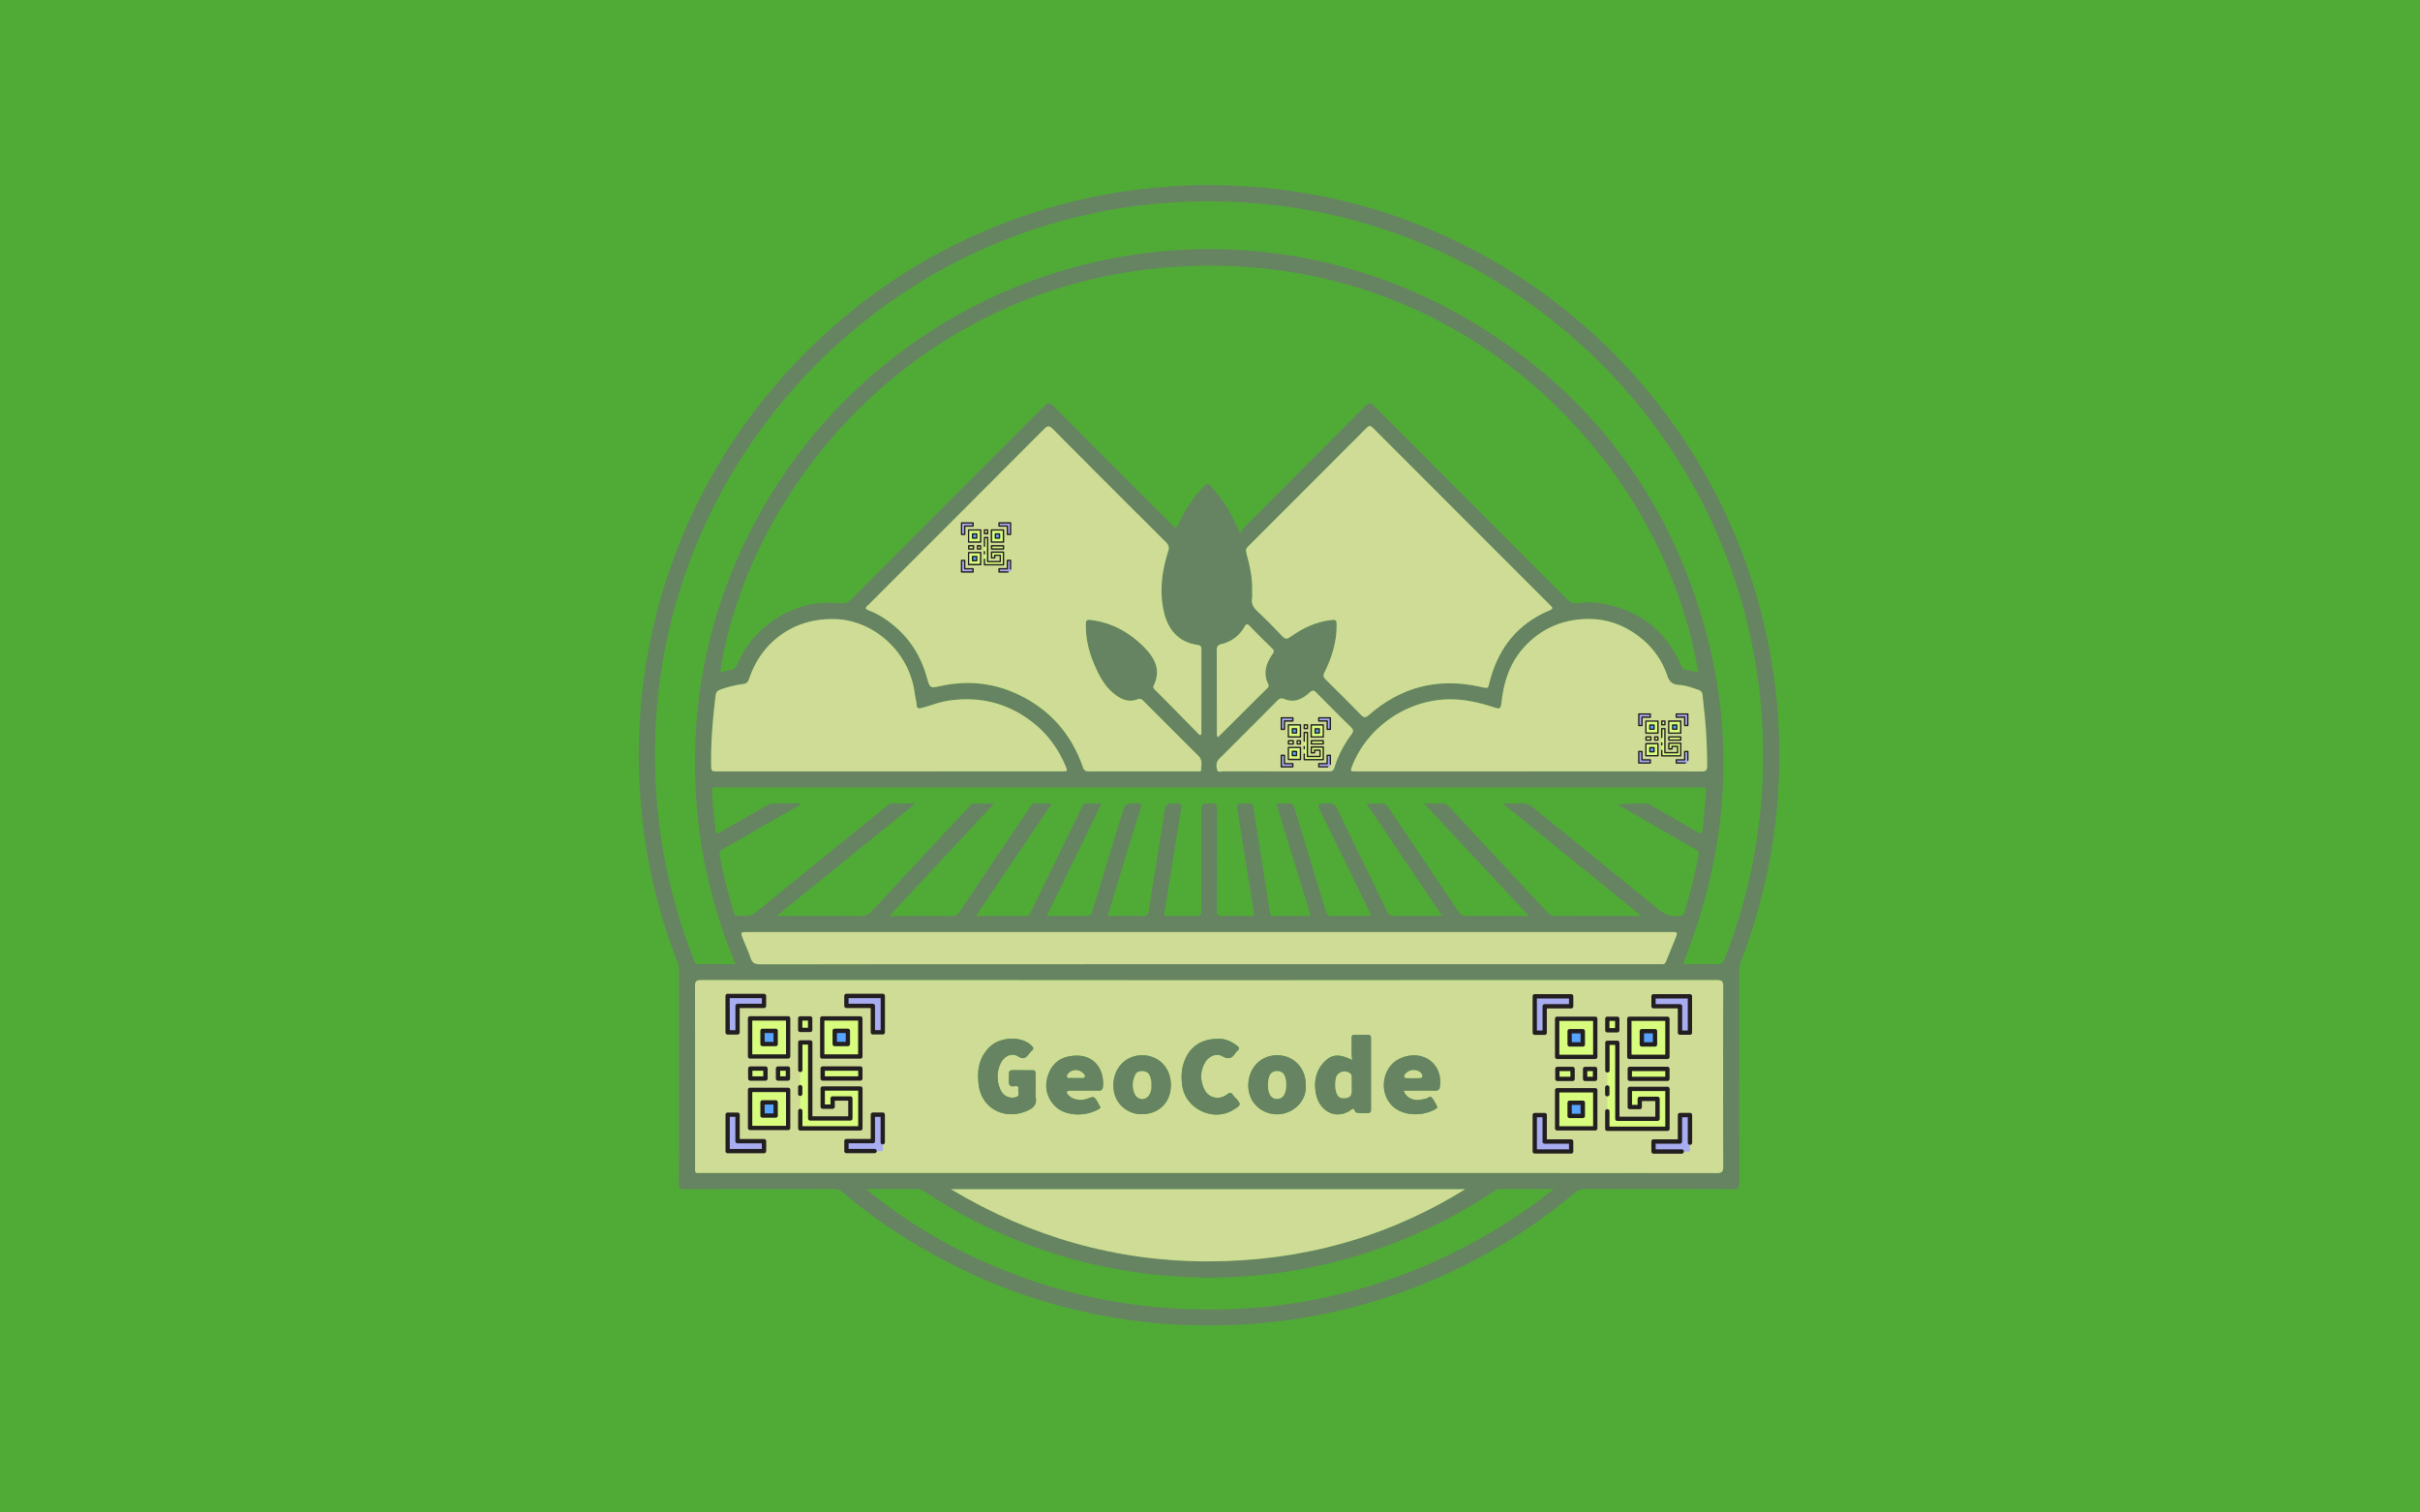 <?xml version="1.0" encoding="UTF-8" standalone="no"?>
<svg
   xmlns:dc="http://purl.org/dc/elements/1.1/"
   xmlns:cc="http://creativecommons.org/ns#"
   xmlns:rdf="http://www.w3.org/1999/02/22-rdf-syntax-ns#"
   xmlns:svg="http://www.w3.org/2000/svg"
   xmlns="http://www.w3.org/2000/svg"
   xmlns:sodipodi="http://sodipodi.sourceforge.net/DTD/sodipodi-0.dtd"
   xmlns:inkscape="http://www.inkscape.org/namespaces/inkscape"
   width="400mm"
   height="250mm"
   viewBox="0 0 400 250"
   version="1.1"
   id="svg16"
   inkscape:version="1.0.1 (3bc2e813f5, 2020-09-07, custom)"
   sodipodi:docname="geocode.svg"
   inkscape:export-filename="/home/maartenvn/Development/Website/src/content/projects/img/geocode.png"
   inkscape:export-xdpi="100"
   inkscape:export-ydpi="100">
  <defs
     id="defs10">
    <style
       id="style862">.a7e91070-bc4e-4d7e-a1a4-375ce9b112ea{fill:#668362;}.e069c3a9-1290-428d-a99d-a7a75a876e99{fill:#cfdc96;}.ec5503ae-b2fc-4350-8cf0-207ea5f2789d{fill:#d7fc7e;}.e6e955ec-e082-4119-afd9-8e160ee00eeb{fill:#a7adf0;}.ffafc15d-45ce-401a-977b-63c6adf03024{fill:#57a4ff;}.bea5a0fc-33fd-4abe-9c27-42190133ddc3{fill:#231f20;}</style>
  </defs>
  <sodipodi:namedview
     id="base"
     pagecolor="#ffffff"
     bordercolor="#666666"
     borderopacity="1.0"
     inkscape:pageopacity="0.0"
     inkscape:pageshadow="2"
     inkscape:zoom="0.35"
     inkscape:cx="666.09445"
     inkscape:cy="566.36963"
     inkscape:document-units="mm"
     inkscape:current-layer="layer1"
     inkscape:document-rotation="0"
     showgrid="false"
     inkscape:window-width="1506"
     inkscape:window-height="1034"
     inkscape:window-x="2887"
     inkscape:window-y="177"
     inkscape:window-maximized="0" />
  <g
     inkscape:label="Layer 1"
     inkscape:groupmode="layer"
     id="layer1">
    <rect
       style="fill:#50ab36;fill-opacity:1;fill-rule:evenodd;stroke-width:0.266"
       id="rect853"
       width="404.826"
       height="251.519"
       x="-3.058"
       y="-0.03" />
    <g
       id="g1410"
       transform="matrix(0.177,0,0,0.177,105.59,30.604)">
      <g
         id="b431e0c3-126a-4307-81ab-2eb16d29cbba"
         data-name="Layer 1">
        <path
           class="a7e91070-bc4e-4d7e-a1a4-375ce9b112ea"
           d="m -378,647.25 q 0,-49.75 0,-99.49 a 19.36,19.36 0 0 0 -1.22,-7.3 516.45,516.45 0 0 1 -32.52,-129.28 537.27,537.27 0 0 1 6.05,-167 528.74,528.74 0 0 1 66.27,-171.67 525.48,525.48 0 0 1 72.53,-94.36 c 36.85,-38.27 78.21,-70.68 124.65,-96.48 a 532.33,532.33 0 0 1 260.33,-67.12 c 95.7,0.45 185.17,24.45 267.91,72.76 a 533.93,533.93 0 0 1 227.77,267.91 533.07,533.07 0 0 1 34,234.53 531.13,531.13 0 0 1 -34.14,149.7 23.61,23.61 0 0 0 -1.68,8.69 q 0.06,99.24 0.13,198.48 c 0,4.3 -0.88,5.52 -5.39,5.5 -46,-0.19 -92,-0.08 -138,-0.19 A 14.68,14.68 0 0 0 458.41,755.6 527.73,527.73 0 0 1 267.18,858 519.18,519.18 0 0 1 152.46,878.2 557.25,557.25 0 0 1 73.12,877.72 538,538 0 0 1 -27.4,859.72 c -52.32,-14.55 -101,-37.18 -146.48,-66.62 a 461.66,461.66 0 0 1 -51.23,-38.1 12,12 0 0 0 -8.5,-3 c -46.33,0.09 -92.66,0 -139,0.16 -4.25,0 -5.56,-0.8 -5.53,-5.36 0.24,-33.22 0.14,-66.39 0.14,-99.55 z M 117,737 q 237,0 473.94,0.12 c 5.16,0 6.24,-1.39 6.22,-6.34 q -0.27,-84 0,-168 c 0,-4.3 -0.74,-5.93 -5.6,-5.92 q -474.44,0.2 -948.87,0 c -4.68,0 -5.72,1.34 -5.7,5.82 q 0.22,84 0.1,168 c 0,7.12 -0.76,6.29 6.51,6.3 z M 573.73,269.5 C 541.14,72 354.49,-123.48 91.6,-109.55 -156,-96.43 -313.81,98.46 -339.59,269.67 c 3.1,-0.78 6.1,-2 9.18,-2.22 3.89,-0.3 5.66,-2.22 7.09,-5.64 a 90.19,90.19 0 0 1 27.74,-36.56 c 19.92,-15.73 42.53,-22.77 67.89,-20.31 4.23,0.41 7.35,-0.32 10.6,-3.58 q 90,-90.33 180.14,-180.47 c 3.46,-3.47 5.33,-3.32 8.68,0.05 Q 26.7,76.28 82,131.32 c 4.2,4.2 4.23,4.21 6.72,-1 A 126.48,126.48 0 0 1 112.2,95.84 c 2.56,-2.63 4.35,-2.81 6.6,0 3.51,4.44 7.27,8.68 10.63,13.22 6.57,8.86 11.07,18.94 16.57,30.75 1.55,-2.42 2.29,-4.2 3.56,-5.47 Q 206.19,77.54 262.88,20.72 c 3.53,-3.56 5.11,-3.1 8.37,0.17 q 90,90.3 180.14,180.46 c 3.08,3.09 6.08,4.32 10.1,3.62 a 64.08,64.08 0 0 1 22.36,0.29 c 34.8,6.16 59.7,25.17 73.88,57.78 0.74,1.7 1.35,3.41 3.49,3.84 4.15,0.83 8.29,1.73 12.51,2.62 z M -100.65,497 c 16.53,0 32,0 47.42,0 2.57,0 2.81,-1.95 3.56,-3.47 q 7.19,-14.54 14.28,-29.11 16.73,-34.29 33.46,-68.59 c 0.81,-1.63 1.12,-3.91 3.93,-3.83 4.58,0.1 9.17,0 14.56,0 l -51.2,105 c 12.94,0 24.93,-0.18 36.91,0.11 C 5.88,497.2 7,495.85 8,492.7 q 13.65,-45.34 27.56,-90.6 c 3.09,-10.13 3.1,-9.88 13.46,-10.22 4.54,-0.14 5.17,1 3.88,5.11 -8.51,27.28 -16.82,54.62 -25.18,81.95 -1.8,5.89 -3.56,11.8 -5.44,18.06 11.11,0 21.44,-0.29 31.75,0.13 4.7,0.2 6.13,-1.32 6.81,-5.8 4.53,-29.75 9.37,-59.46 14.07,-89.19 1.62,-10.21 1.58,-10 11.74,-10.25 4.39,-0.12 4.83,1.47 4.22,5.17 -5.22,32.17 -10.3,64.35 -15.51,96.52 -0.43,2.63 0,3.52 2.86,3.47 8.67,-0.15 17.34,-0.29 26,0.05 4.3,0.17 5.6,-0.86 5.57,-5.41 -0.23,-30.33 -0.12,-60.66 -0.12,-91 0,-8.71 0,-8.37 8.55,-8.83 5,-0.26 6.32,1.16 6.28,6.24 -0.26,31.32 -0.06,62.66 -0.22,94 0,3.89 0.95,5.14 5,5 8.82,-0.32 17.67,-0.18 26.5,-0.06 2.61,0 3.44,-0.56 3,-3.37 -5.19,-32 -10.16,-64 -15.47,-96 -0.81,-4.85 0.4,-6.31 5.06,-5.69 a 30,30 0 0 0 6,0 c 2.38,-0.16 3.48,0.5 3.88,3.17 2.18,14.8 4.61,29.57 6.95,44.34 q 4.26,26.86 8.54,53.71 c 0.3,1.88 0.13,3.91 3.25,3.87 11.48,-0.16 23,-0.06 34.92,-0.06 L 179.75,392 c 4.17,0 7.69,0.29 11.13,-0.08 3.44,-0.37 4.87,1.12 5.84,4.34 9.69,32.13 19.58,64.2 29.25,96.34 1,3.44 2.52,4.59 6.14,4.5 10.16,-0.28 20.33,-0.1 30.5,-0.1 6.09,0 6.1,0 3.33,-5.68 q -22,-45.06 -44,-90.1 c -4.5,-9.23 -4.51,-9 6,-9.31 4.31,-0.12 6.73,0.9 8.76,5.14 15.46,32.23 31.29,64.29 46.87,96.47 1.27,2.61 2.64,3.59 5.57,3.55 12.83,-0.17 25.66,-0.07 38.5,-0.07 h 7 L 263.83,392 c 5.11,0 9.13,0.27 13.09,-0.08 3.63,-0.33 5.67,1.05 7.65,4 21.67,32.34 43.53,64.55 65.19,96.89 2.1,3.15 4.27,4.35 8.06,4.28 12.83,-0.26 25.67,-0.1 38.5,-0.1 h 19.34 L 317.79,392 c 6.35,0 11.64,0.15 16.92,-0.06 2.81,-0.12 4.55,1.05 6.38,3 q 45.72,49.21 91.52,98.37 a 10.5,10.5 0 0 0 8.59,3.76 c 24.5,-0.17 49,-0.09 73.49,-0.09 h 6.1 L 391.2,392 c 6.73,0 12,0.24 17.31,-0.07 4.45,-0.27 7.78,1.11 11.26,3.95 38.55,31.47 77.34,62.62 115.79,94.2 6.32,5.19 12.57,8 20.72,7 2.53,-0.3 3.82,-0.9 4.55,-3.37 5.17,-17.34 9.64,-34.87 13.17,-52.71 0.59,-3 -0.09,-4.78 -3,-6.37 -13.49,-7.57 -26.84,-15.38 -40.24,-23.12 q -16.08,-9.3 -32.16,-18.64 a 251.37,251.37 0 0 1 27.47,-0.81 c 1.2,0 2.44,0.94 3.57,1.59 14.57,8.35 29.18,16.64 43.65,25.16 3.31,2 4.32,1.19 4.63,-2.29 1,-11.11 2.17,-22.2 3,-33.31 0.48,-6.23 0.26,-6.25 -6.2,-6.25 h -915.43 a 24.83,24.83 0 0 1 -3,0 c -2.92,-0.35 -3.59,0.85 -3.47,3.72 0.5,12 2,23.88 3.22,35.8 0.45,4.16 1.88,4 5,2.14 14.33,-8.43 28.8,-16.65 43.2,-25 1.3,-0.75 2.46,-1.68 4.08,-1.68 8.93,0 17.85,0 28.19,0 -2.8,1.76 -4.38,2.83 -6,3.78 q -33.69,19.47 -67.43,38.87 c -2.41,1.37 -3.75,2.68 -3.15,5.81 a 478.44,478.44 0 0 0 13.27,53.19 c 0.37,1.19 0.47,3.23 2,3.15 6.09,-0.36 12.37,2 18.12,-2.73 q 61.13,-49.87 122.5,-99.41 c 1.27,-1 2.42,-2.55 4.18,-2.58 7.2,-0.09 14.4,0 22.82,0 L -286.85,497 c 27.11,0 52.61,-0.12 78.1,0.11 a 13.5,13.5 0 0 0 11.15,-4.82 q 45.4,-49.17 91.16,-98 c 0.89,-0.95 1.66,-2.2 3.18,-2.21 6.2,0 12.4,0 19.42,0 l -97.82,105 c 20.15,0 39,-0.14 57.78,0.11 4.07,0.05 6.21,-1.42 8.37,-4.65 Q -82.9,443.71 -50,395.17 c 1,-1.48 1.68,-3.23 4,-3.19 5.09,0.09 10.19,0 16.13,0 z m -224.54,45 q -41.73,-99.88 -37.57,-206.87 a 471,471 0 0 1 54.08,-202.61 478.49,478.49 0 0 1 135.51,-160.39 c 155.47,-118.21 370,-131.73 540.22,-27.22 101,62 170.48,150 206.88,263.06 36.31,112.79 29.51,224.18 -14.49,334 10.95,0 21.45,-0.17 31.94,0.09 3.7,0.09 5.44,-1 6.86,-4.55 a 515.35,515.35 0 0 0 36,-196.95 514,514 0 0 0 -8.24,-86.82 512.43,512.43 0 0 0 -54.4,-154 516,516 0 0 0 -134,-158.8 511.19,511.19 0 0 0 -200.7,-97.42 c -42.15,-10.06 -84.87,-14.3 -128.16,-13.79 a 506.11,506.11 0 0 0 -105.84,12.38 511,511 0 0 0 -176.52,76.53 519.1,519.1 0 0 0 -131,128.29 512.9,512.9 0 0 0 -76.94,160.64 508.78,508.78 0 0 0 -18.33,113.56 530.72,530.72 0 0 0 3.77,93.18 520.52,520.52 0 0 0 32.36,124.69 c 0.81,2.07 1.76,3.12 4.24,3.08 11.16,-0.17 22.32,-0.08 34.33,-0.08 z m 433.47,-213.78 1.51,-0.76 v -12.81 c 0,-21.62 0,-43.24 0,-64.86 0,-2.44 0.89,-5.25 -3.38,-5.88 -17.68,-2.58 -27.56,-13.81 -31.48,-30.45 -4.53,-19.28 -2.07,-38.34 3.87,-57 1.18,-3.72 0.53,-5.95 -2.21,-8.67 Q 23.77,95.29 -28.74,42.46 c -3.38,-3.41 -5.07,-3.47 -8.5,0 q -81.46,81.84 -163.22,163.39 c -0.35,0.36 -0.68,0.73 -1.06,1.06 -2.36,2 -3.32,3.31 0.74,4.84 a 76.22,76.22 0 0 1 17.44,9.58 c 18.58,13.27 30.64,31 36.75,53 2.88,10.4 3.15,10.11 13.51,7.91 24,-5.11 47.4,-3 69.71,7.09 30.63,13.89 51.45,37.07 62.5,68.87 1.06,3 2.54,3.93 5.71,3.91 25.49,-0.13 51,-0.07 76.48,-0.07 8.16,0 16.33,0 24.49,0 1.36,0 3.63,0.71 3.72,-1.34 0.18,-4.5 1.53,-9.18 -2.48,-13.14 Q 81.28,322 55.77,296.24 c -1.63,-1.63 -3,-2.57 -5.6,-1.59 C 41.3,298 34,294.34 27.35,288.73 c -7.46,-6.27 -12.13,-14.54 -16.07,-23.2 -5.9,-13 -9.71,-26.48 -9.36,-40.94 0.07,-3.16 0.27,-4.48 4.4,-4 19.93,2.38 36.36,11.63 50.09,25.57 9.62,9.76 16,21.15 8.87,35.5 -1.06,2.13 0.4,3.38 1.73,4.7 q 8.26,8.29 16.5,16.63 12.41,12.61 24.77,25.23 z M 157.16,193.3 c 0,2.92 0.28,4.8 0,6.57 -1,5.29 1,9 4.93,12.62 8.05,7.48 15.8,15.3 23.32,23.32 2.89,3.08 4.7,2.64 7.78,0.43 11.5,-8.22 24,-14.06 38.33,-15.64 4.36,-0.48 4.55,0.92 4.6,4.28 0.19,15.85 -4.25,30.52 -11.29,44.48 -1.43,2.84 -1.34,4.53 1,6.83 11.04,10.81 22.03,21.81 32.82,32.88 2.81,2.89 4.41,3 7.57,0.26 q 44.23,-38.81 102,-26.77 c 11,2.31 8.66,3 11.46,-7 8.46,-30.12 26.34,-51.82 55.3,-64 3.62,-1.52 2.89,-2.44 0.76,-4.56 Q 352.79,124.2 270,41.22 c -2.36,-2.36 -3.67,-2.24 -6,0.05 Q 208.79,96.68 153.37,151.93 c -1.85,1.85 -2.33,3.39 -1.59,6.09 3.22,11.88 5.86,23.91 5.38,35.28 z M 415.51,362 q 80.46,0 160.92,0.09 c 4.26,0 5.73,-0.89 5.7,-5.46 -0.09,-11.49 -0.46,-22.95 -1.26,-34.39 -0.74,-10.59 -2,-21.15 -3.09,-31.72 a 5.11,5.11 0 0 0 -3.79,-4.65 c -6,-2.15 -12,-4.24 -18.29,-4.65 -6,-0.39 -8.93,-2.94 -10.8,-8.58 A 75.36,75.36 0 0 0 520.73,237.9 C 504.05,224.15 484.92,218 463.35,220 q -31.41,2.87 -52.54,26.39 c -13,14.44 -18.63,31.91 -20.74,50.8 -0.73,6.51 -1.22,6.86 -7.38,4.87 -14.25,-4.62 -28.58,-7.87 -43.86,-7.32 -38.06,1.37 -73.92,26.15 -88.06,61.75 -2.18,5.49 -2.18,5.49 3.83,5.5 z m -597.68,0 H -20.7 c 5.55,0 5.65,-0.2 3.52,-5.21 -7.25,-17 -18,-31.35 -33,-42.38 -22.82,-16.89 -48.36,-22.64 -76.3,-18.41 -8.59,1.29 -16.65,4.58 -25,6.8 -2.73,0.72 -4.37,0.63 -4.63,-2.9 -0.26,-3.53 -1.34,-7.18 -1.81,-10.8 -5.16,-39.7 -39.5,-69 -75.73,-69.31 -18.46,-0.16 -35,4.37 -49.87,15.24 -14,10.28 -23.36,24 -29,40.27 -1,2.92 -2.1,4.7 -5.6,5.15 a 100.39,100.39 0 0 0 -21.24,5.17 c -3,1.07 -4.21,2.72 -4.56,5.7 -2.5,21.31 -4.45,42.65 -4.12,64.15 0.1,6.57 0,6.58 6.38,6.58 z m 299.11,150 h -431.4 c -6.05,0 -6.19,0.06 -4,6 2.27,6.06 5.18,11.9 7.18,18 1.53,4.68 3.9,6.12 8.9,6.12 q 419.4,-0.21 838.82,-0.12 a 21.29,21.29 0 0 1 3,0 c 2.38,0.33 3.59,-0.74 4.44,-2.92 2.71,-7 5.62,-13.85 8.4,-20.79 2.52,-6.29 2.49,-6.31 -4.45,-6.31 z m -241.06,240.19 c 74.84,44.75 154.75,67.52 240.66,67.38 85.91,-0.14 166.19,-21.84 239.58,-67.38 z M -203.36,752 c 45.14,37.35 95.59,64.73 150.47,84 55.12,19.34 112.09,28.5 170.4,28.52 A 506.67,506.67 0 0 0 287.36,835.8 521.66,521.66 0 0 0 439,752 c -17.68,0 -34,0 -50.33,0 a 7.87,7.87 0 0 0 -4.63,1.45 A 479.52,479.52 0 0 1 146.82,833.78 459.19,459.19 0 0 1 80,833.16 483.86,483.86 0 0 1 4.81,821.4 480.19,480.19 0 0 1 -149.53,753.9 C -150.9,753 -152.2,752 -154,752 q -24.69,0 -49.36,0 z M 179.06,362 c 16.49,0 33,-0.05 49.46,0 2.77,0 4.59,-0.39 5.52,-3.49 a 99.81,99.81 0 0 1 15.81,-30.91 c 2.08,-2.8 2.18,-4.45 -0.46,-7 q -16.32,-15.83 -32.16,-32.14 c -2.41,-2.47 -3.8,-2.46 -6.38,-0.12 -6.57,5.93 -14.1,9.89 -23.14,6.23 -3.28,-1.33 -5,-0.75 -7.24,1.56 -17.45,17.63 -35,35.14 -52.59,52.69 a 21.21,21.21 0 0 0 -2.39,2.54 c -2.15,3 -1.8,6.6 -0.83,9.59 0.69,2.16 3.89,1 5.94,1 16.15,0.05 32.31,0.05 48.46,0.05 z m -53.82,-31.81 c 15.69,-15.65 31.09,-31 46.52,-46.37 1.18,-1.17 0.91,-2.21 0.28,-3.54 -4.77,-10.06 -1.88,-19.18 4,-27.6 1.75,-2.49 1.73,-3.69 -0.37,-5.72 -6.94,-6.7 -13.82,-13.49 -20.47,-20.49 -2.73,-2.87 -3.74,-2.2 -5.53,0.91 a 32.5,32.5 0 0 1 -21,15.64 c -3.62,0.89 -4.63,2.39 -4.61,6 0.16,25.42 0.07,50.84 0.12,76.26 0.04,1.43 -0.4,2.99 1.06,4.91 z"
           transform="translate(415.56,185.46)"
           id="path868" />
        <path
           class="e069c3a9-1290-428d-a99d-a7a75a876e99"
           d="m 117,737 h -473.48 c -7.27,0 -6.5,0.82 -6.51,-6.3 q 0,-84 -0.1,-168 c 0,-4.48 1,-5.82 5.7,-5.82 q 474.43,0.17 948.87,0 c 4.86,0 5.61,1.62 5.6,5.92 q -0.2,84 0,168 c 0,5 -1.06,6.35 -6.22,6.34 Q 353.92,736.9 117,737 Z M 250.66,631.65 c -11.61,-5.88 -18.74,-5.78 -25.75,1.27 -7.47,7.51 -10,17.06 -8.6,27.44 0.83,6.07 2.84,11.76 7.46,16.3 6.65,6.56 15.95,7.53 24.47,2.27 1.95,-1.2 4.09,-3.84 5.18,1 0.32,1.45 13.19,1.75 14.18,0.42 a 4.14,4.14 0 0 0 0.54,-2.34 q 0,-33.44 0,-66.88 c 0,-2 -0.54,-3.15 -2.79,-3.1 -4.16,0.07 -8.32,0 -12.48,0 -1.81,0 -2.86,0.57 -2.8,2.56 0.27,6.88 -0.52,13.83 0.59,21.06 z M -45,658 c 0,-4.5 -0.1,-9 0,-13.5 0.09,-2.59 -0.86,-3.57 -3.47,-3.47 -4,0.16 -8,0 -12,0 -11.42,0 -9,-1 -9.54,9.64 -0.2,4 0.84,6 5.18,5.32 1.73,-0.26 4.18,-0.43 3.68,2.45 -0.47,2.71 2.16,6.55 -2.7,7.9 a 11.94,11.94 0 0 1 -13.49,-6.09 28.72,28.72 0 0 1 -0.59,-25.08 c 3.25,-7.43 10.66,-10.83 16.65,-7 5.19,3.3 7.42,0.95 10.14,-2.53 a 18.06,18.06 0 0 1 2.37,-2.57 c 2.5,-2.17 1.61,-3.45 -0.59,-5.47 -9.59,-8.83 -28.53,-7.24 -37.45,0.73 -10.85,9.7 -13.06,22.07 -11.44,35.85 2.76,23.61 25.32,33.65 45.33,24.75 5.4,-2.4 9.34,-5.57 8,-12.47 -0.53,-2.67 -0.08,-5.6 -0.08,-8.46 z m 45.32,2.1 v 0 c 4.32,0 8.66,-0.19 13,0 3.28,0.19 4.33,-1.18 4.58,-4.27 1.21,-15.64 -8.62,-31.6 -30.9,-27.83 -10.36,1.74 -17.15,8 -20.36,17.63 -3.31,9.88 -1.84,19.36 5.2,27.54 10.09,11.73 30.51,11.14 42.32,4.07 1.3,-0.78 1.61,-1.41 0.76,-2.72 -1.78,-2.75 -2.92,-6.32 -5.38,-8.07 -1.41,-1 -4.89,0.92 -7.45,1.52 a 17.66,17.66 0 0 1 -3.84,0.85 c -4.92,0 -9.6,-0.86 -13,-4.89 -1.87,-2.23 -1.39,-3.72 1.64,-3.79 4.45,-0.14 8.94,-0.04 13.43,-0.04 z m 298.27,0 c 10.06,0 19.68,-0.09 29.31,0 2.77,0 4.18,-0.57 4.57,-3.63 1,-7.6 -0.31,-14.65 -5.15,-20.61 -7.84,-9.66 -22.36,-11.39 -34.47,-4.43 -10.69,6.15 -15.47,20.94 -11,33.18 7.61,20.83 34.09,20.51 46.95,12.48 0.95,-0.6 1.56,-1.37 0.95,-2.45 -1.53,-2.75 -2.76,-5.82 -4.86,-8 -1.76,-1.84 -3.89,0.8 -5.92,1.13 -1.8,0.3 -3.57,0.78 -5.38,1 -6.8,0.83 -12.8,-2.44 -15,-8.69 z M 81.27,655.22 c 0.17,-16.12 -11.07,-28 -26.61,-28.12 -15.12,-0.12 -26.38,11.4 -27,26.7 -0.75,17.91 12.8,28.31 26.13,28.32 16.21,0.02 27.31,-10.71 27.48,-26.9 z m 126,-0.17 c 0.12,-16.08 -11.27,-28 -26.77,-27.95 -15.17,0 -26.22,11.49 -26.85,26.87 -0.71,17.42 12.54,27.89 26.29,28.24 13.89,0.36 28.38,-11.03 27.32,-27.16 z m -82.74,-43.22 c -15.2,0 -25.9,7.68 -30.86,21.4 -2.67,7.39 -2.82,14.85 -1.67,22.53 3,21.34 28.75,33.64 47.19,22.5 8,-4.84 8.09,-5.32 1.86,-12 a 8.11,8.11 0 0 1 -1.36,-1.46 c -1.67,-3 -3.23,-3.21 -6.19,-1 -7.35,5.55 -17.19,3.19 -21.06,-5.09 -3.87,-8.28 -3.89,-16.78 0.75,-24.88 3.37,-5.89 10.71,-9.13 16.18,-5.89 5.89,3.5 9.1,1.74 12.28,-3.05 a 12.06,12.06 0 0 1 2,-2.19 c 1.78,-1.63 1.59,-2.81 -0.37,-4.34 -5.72,-4.42 -11.94,-7.15 -18.76,-6.53 z"
           transform="translate(415.56,185.46)"
           id="path870" />
        <path
           class="e069c3a9-1290-428d-a99d-a7a75a876e99"
           d="M 108.28,328.22 Q 95.89,315.62 83.51,303 75.29,294.66 67.01,286.37 c -1.33,-1.32 -2.79,-2.57 -1.73,-4.7 7.14,-14.35 0.75,-25.74 -8.87,-35.5 C 42.68,232.23 26.25,223 6.32,220.6 c -4.13,-0.49 -4.33,0.83 -4.4,4 -0.35,14.46 3.46,28 9.36,40.94 3.94,8.66 8.61,16.93 16.07,23.2 6.65,5.6 13.95,9.26 22.82,5.91 2.63,-1 4,0 5.6,1.59 q 25.59,25.68 51.28,51.24 c 4,4 2.66,8.64 2.48,13.14 -0.09,2.05 -2.36,1.33 -3.72,1.34 -8.16,0.07 -16.33,0 -24.49,0 -25.5,0 -51,-0.06 -76.48,0.07 -3.17,0 -4.65,-0.86 -5.71,-3.91 -11,-31.8 -31.87,-55 -62.5,-68.87 -22.31,-10.12 -45.75,-12.2 -69.71,-7.09 -10.36,2.2 -10.63,2.49 -13.51,-7.91 -6.11,-22 -18.17,-39.72 -36.75,-53 a 76.22,76.22 0 0 0 -17.44,-9.58 c -4.06,-1.53 -3.1,-2.83 -0.74,-4.84 0.38,-0.33 0.71,-0.7 1.06,-1.06 q 81.66,-81.6 163.22,-163.34 c 3.43,-3.44 5.12,-3.38 8.5,0 q 52.47,52.9 105.32,105.38 c 2.74,2.72 3.39,4.95 2.21,8.67 -5.94,18.64 -8.4,37.7 -3.87,57 3.92,16.64 13.8,27.87 31.48,30.45 4.27,0.63 3.38,3.44 3.38,5.88 0.06,21.62 0,43.24 0,64.86 v 12.81 z"
           transform="translate(415.56,185.46)"
           id="path872" />
        <path
           class="e069c3a9-1290-428d-a99d-a7a75a876e99"
           d="m 157.16,193.3 c 0.48,-11.37 -2.13,-23.4 -5.38,-35.28 -0.74,-2.7 -0.26,-4.24 1.59,-6.09 Q 208.77,96.67 264,41.27 c 2.29,-2.29 3.6,-2.41 6,-0.05 q 82.8,83 165.76,165.82 c 2.13,2.12 2.86,3 -0.76,4.56 -29,12.16 -46.84,33.86 -55.3,64 -2.8,10 -0.48,9.29 -11.46,7 q -57.63,-12.13 -102,26.77 c -3.16,2.77 -4.76,2.63 -7.57,-0.26 C 247.86,298 236.87,287 225.79,276.19 c -2.35,-2.3 -2.44,-4 -1,-6.83 7,-14 11.48,-28.63 11.29,-44.48 0,-3.36 -0.24,-4.76 -4.6,-4.28 -14.36,1.58 -26.83,7.42 -38.33,15.64 -3.08,2.21 -4.89,2.65 -7.78,-0.43 -7.52,-8 -15.27,-15.84 -23.32,-23.32 -3.9,-3.61 -5.89,-7.33 -4.93,-12.62 0.32,-1.77 0.04,-3.65 0.04,-6.57 z"
           transform="translate(415.56,185.46)"
           id="path874" />
        <path
           class="e069c3a9-1290-428d-a99d-a7a75a876e99"
           d="M 415.51,362 H 254.6 c -6,0 -6,0 -3.83,-5.5 14.14,-35.6 50,-60.38 88.06,-61.75 15.28,-0.55 29.61,2.7 43.86,7.32 6.16,2 6.65,1.64 7.38,-4.87 2.11,-18.89 7.76,-36.36 20.74,-50.8 q 21.07,-23.46 52.54,-26.39 c 21.57,-2 40.7,4.14 57.38,17.89 a 75.36,75.36 0 0 1 24.17,34.74 c 1.87,5.64 4.77,8.19 10.8,8.58 6.26,0.41 12.32,2.5 18.29,4.65 a 5.11,5.11 0 0 1 3.79,4.65 c 1.08,10.57 2.35,21.13 3.09,31.72 0.8,11.44 1.17,22.9 1.26,34.39 0,4.57 -1.44,5.47 -5.7,5.46 Q 496,361.88 415.51,362 Z"
           transform="translate(415.56,185.46)"
           id="path876" />
        <path
           class="e069c3a9-1290-428d-a99d-a7a75a876e99"
           d="m -182.17,362 h -159.46 c -6.36,0 -6.28,0 -6.38,-6.58 -0.33,-21.5 1.62,-42.84 4.12,-64.15 0.35,-3 1.57,-4.63 4.56,-5.7 a 100.39,100.39 0 0 1 21.24,-5.17 c 3.5,-0.45 4.6,-2.23 5.6,-5.15 5.62,-16.3 14.95,-30 29,-40.27 14.85,-10.87 31.41,-15.4 49.87,-15.24 36.23,0.32 70.57,29.61 75.73,69.31 0.47,3.62 1.55,7.18 1.81,10.8 0.26,3.62 1.9,3.62 4.63,2.9 8.34,-2.22 16.4,-5.51 25,-6.8 27.94,-4.18 53.5,1.57 76.34,18.45 14.94,11 25.71,25.35 33,42.38 2.13,5 2,5.21 -3.52,5.21 z"
           transform="translate(415.56,185.46)"
           id="path878" />
        <path
           class="e069c3a9-1290-428d-a99d-a7a75a876e99"
           d="m 116.94,512 h 430.91 c 6.94,0 7,0 4.45,6.31 -2.78,6.94 -5.69,13.83 -8.4,20.79 -0.85,2.18 -2.06,3.25 -4.44,2.92 a 21.29,21.29 0 0 0 -3,0 q -419.41,0 -838.82,0.12 c -5,0 -7.37,-1.44 -8.9,-6.12 -2,-6.15 -4.91,-12 -7.18,-18 -2.22,-5.89 -2.08,-5.94 4,-6 h 431.4 z"
           transform="translate(415.56,185.46)"
           id="path880" />
        <path
           class="e069c3a9-1290-428d-a99d-a7a75a876e99"
           d="m -124.12,752.19 h 480.24 c -73.39,45.54 -153.68,67.24 -239.58,67.38 -85.9,0.14 -165.82,-22.63 -240.66,-67.38 z"
           transform="translate(415.56,185.46)"
           id="path882" />
        <path
           class="e069c3a9-1290-428d-a99d-a7a75a876e99"
           d="m 179.06,362 c -16.15,0 -32.31,0 -48.46,-0.05 -2,0 -5.25,1.18 -5.94,-1 -1,-3 -1.32,-6.59 0.83,-9.59 a 21.21,21.21 0 0 1 2.39,-2.54 c 17.55,-17.55 35.14,-35.06 52.59,-52.69 2.29,-2.31 4,-2.89 7.24,-1.56 9,3.66 16.57,-0.3 23.14,-6.23 2.58,-2.34 4,-2.35 6.38,0.12 q 15.89,16.27 32.16,32.14 c 2.64,2.57 2.54,4.22 0.46,7 A 99.81,99.81 0 0 0 234,358.55 c -0.93,3.1 -2.75,3.51 -5.52,3.49 C 212,362 195.55,362 179.06,362 Z"
           transform="translate(415.56,185.46)"
           id="path884" />
        <path
           class="e069c3a9-1290-428d-a99d-a7a75a876e99"
           d="m 125.24,330.19 c -1.46,-1.92 -1,-3.48 -1,-4.89 0,-25.42 0,-50.84 -0.12,-76.26 0,-3.63 1,-5.13 4.61,-6 a 32.5,32.5 0 0 0 21,-15.64 c 1.79,-3.11 2.8,-3.78 5.53,-0.91 6.65,7 13.53,13.79 20.47,20.49 2.1,2 2.12,3.23 0.37,5.72 -5.9,8.42 -8.79,17.54 -4,27.6 0.63,1.33 0.9,2.37 -0.28,3.54 -15.49,15.33 -30.89,30.7 -46.58,46.35 z"
           transform="translate(415.56,185.46)"
           id="path886" />
        <path
           class="a7e91070-bc4e-4d7e-a1a4-375ce9b112ea"
           d="m 250.66,631.65 c -1.11,-7.23 -0.32,-14.18 -0.55,-21.1 -0.06,-2 1,-2.58 2.8,-2.56 4.16,0 8.32,0.07 12.48,0 2.25,0 2.79,1.11 2.79,3.1 q 0,33.43 0,66.88 a 4.14,4.14 0 0 1 -0.54,2.34 c -1,1.33 -13.86,1 -14.18,-0.42 -1.09,-4.8 -3.23,-2.16 -5.18,-1 -8.52,5.26 -17.82,4.29 -24.47,-2.27 -4.62,-4.54 -6.63,-10.23 -7.46,-16.3 -1.4,-10.38 1.13,-19.93 8.6,-27.44 6.97,-7.01 14.1,-7.11 25.71,-1.23 z m -0.56,22.75 c 0,-2.17 -0.16,-4.34 0,-6.49 0.25,-2.52 -0.74,-3.92 -3,-4.94 -5,-2.23 -11,0.46 -11.86,6 -0.62,4 -0.88,8.27 0.36,12.34 1.52,5 4,6.48 9.37,5.73 4.49,-0.61 5.37,-3.76 5.13,-7.65 -0.1,-1.66 0,-3.33 0,-4.99 z"
           transform="translate(415.56,185.46)"
           id="path888" />
        <path
           class="a7e91070-bc4e-4d7e-a1a4-375ce9b112ea"
           d="m -45,658 c 0,2.83 -0.45,5.76 0.09,8.48 1.38,6.9 -2.56,10.07 -8,12.47 -20,8.9 -42.57,-1.14 -45.33,-24.75 -1.62,-13.78 0.59,-26.15 11.44,-35.85 8.92,-8 27.86,-9.56 37.45,-0.73 2.2,2 3.09,3.3 0.59,5.47 a 18.06,18.06 0 0 0 -2.37,2.57 c -2.72,3.48 -4.95,5.83 -10.14,2.53 -6,-3.81 -13.4,-0.41 -16.65,7 a 28.72,28.72 0 0 0 0.59,25.08 11.94,11.94 0 0 0 13.49,6.09 c 4.86,-1.35 2.23,-5.19 2.7,-7.9 0.5,-2.88 -1.95,-2.71 -3.68,-2.45 -4.34,0.63 -5.38,-1.34 -5.18,-5.32 0.53,-10.59 -1.88,-9.59 9.54,-9.64 4,0 8,0.12 12,0 2.61,-0.1 3.56,0.88 3.47,3.47 C -45.1,649 -45,653.53 -45,658 Z"
           transform="translate(415.56,185.46)"
           id="path890" />
        <path
           class="a7e91070-bc4e-4d7e-a1a4-375ce9b112ea"
           d="m 0.32,660.1 c -4.49,0 -9,-0.07 -13.47,0 -3,0.07 -3.51,1.56 -1.64,3.79 3.4,4 8.08,4.91 13,4.89 A 17.66,17.66 0 0 0 2.05,668 c 2.56,-0.6 6,-2.52 7.45,-1.52 2.46,1.75 3.6,5.32 5.38,8.07 0.85,1.31 0.54,1.94 -0.76,2.72 -11.81,7.07 -32.23,7.66 -42.32,-4.07 -7,-8.18 -8.51,-17.66 -5.2,-27.54 3.21,-9.66 10,-15.93 20.4,-17.66 22.32,-3.76 32.15,12.2 30.91,27.86 -0.25,3.09 -1.3,4.46 -4.58,4.27 -4.31,-0.24 -8.65,0 -13,0 z m -7.86,-11.92 c 1.83,0 3.66,0.05 5.48,0 1.11,0 2.49,0.25 2.93,-1.23 0.4,-1.32 -0.63,-2.12 -1.4,-3 -3.39,-3.73 -10,-4 -13.35,-0.53 -1,1.06 -2.26,2.37 -1.69,3.87 0.57,1.5 2.31,0.75 3.55,0.84 1.49,0.12 3.02,0.04 4.48,0.05 z"
           transform="translate(415.56,185.46)"
           id="path892" />
        <path
           class="a7e91070-bc4e-4d7e-a1a4-375ce9b112ea"
           d="m 298.59,660.08 c 2.2,6.25 8.2,9.52 15,8.67 1.81,-0.22 3.58,-0.7 5.38,-1 2,-0.33 4.16,-3 5.92,-1.13 2.1,2.23 3.33,5.3 4.86,8 0.61,1.08 0,1.85 -0.95,2.45 -12.86,8 -39.34,8.35 -46.95,-12.48 -4.47,-12.24 0.31,-27 11,-33.18 12.11,-7 26.63,-5.23 34.47,4.43 4.84,6 6.11,13 5.15,20.61 -0.39,3.06 -1.8,3.67 -4.57,3.63 -9.63,-0.08 -19.25,0 -29.31,0 z m 10.5,-11.62 a 25.07,25.07 0 0 0 3.42,-0.19 c 1.19,-0.18 2.91,0.46 3.41,-1.23 0.5,-1.69 -0.59,-3.13 -1.91,-4.25 -2.95,-2.49 -8.9,-2.53 -12,0 -1.39,1.14 -3.2,2.62 -2.65,4.41 0.55,1.79 2.87,0.9 4.4,1.19 a 37.59,37.59 0 0 0 5.33,0.07 z"
           transform="translate(415.56,185.46)"
           id="path894" />
        <path
           class="a7e91070-bc4e-4d7e-a1a4-375ce9b112ea"
           d="m 81.27,655.22 c -0.17,16.19 -11.3,26.92 -27.5,26.9 -13.33,0 -26.88,-10.41 -26.13,-28.32 0.64,-15.3 11.9,-26.82 27,-26.7 15.56,0.13 26.8,12 26.63,28.12 z M 63,655 a 17.86,17.86 0 0 0 -1.65,-9.27 C 60,643 57.66,642 54.81,641.92 c -2.85,-0.08 -5.53,0.56 -6.78,3.29 C 45.18,651.39 44.72,657.8 48,664 a 7.41,7.41 0 0 0 13,0.14 14.24,14.24 0 0 0 2,-9.14 z"
           transform="translate(415.56,185.46)"
           id="path896" />
        <path
           class="a7e91070-bc4e-4d7e-a1a4-375ce9b112ea"
           d="m 207.26,655.05 c 1.06,16.13 -13.43,27.52 -27.33,27.16 -13.75,-0.35 -27,-10.82 -26.29,-28.24 0.63,-15.38 11.68,-26.86 26.85,-26.87 15.51,-0.01 26.89,11.9 26.77,27.95 z M 189,654.65 a 21.46,21.46 0 0 0 -0.91,-6.92 c -1.15,-3.92 -3.6,-5.84 -7.63,-5.82 -4.03,0.02 -6.44,2 -7.58,5.9 A 25.75,25.75 0 0 0 172,655.2 c 0,8 3,12.48 8.29,12.62 5.55,0.18 8.71,-4.45 8.71,-13.17 z"
           transform="translate(415.56,185.46)"
           id="path898" />
        <path
           class="a7e91070-bc4e-4d7e-a1a4-375ce9b112ea"
           d="m 124.52,611.83 c 6.82,-0.62 13,2.11 18.75,6.57 2,1.53 2.15,2.71 0.37,4.34 a 12.06,12.06 0 0 0 -2,2.19 c -3.18,4.79 -6.39,6.55 -12.28,3.05 -5.47,-3.24 -12.81,0 -16.18,5.89 -4.64,8.1 -4.6,16.63 -0.75,24.88 3.85,8.25 13.71,10.64 21.06,5.09 3,-2.23 4.52,-2.05 6.19,1 a 8.11,8.11 0 0 0 1.36,1.46 c 6.23,6.66 6.15,7.14 -1.86,12 C 120.7,689.4 95,677.1 92,655.76 c -1.1,-7.68 -1,-15.14 1.71,-22.53 4.91,-13.72 15.61,-21.36 30.81,-21.4 z"
           transform="translate(415.56,185.46)"
           id="path900" />
        <path
           class="e069c3a9-1290-428d-a99d-a7a75a876e99"
           d="m 250.1,654.4 c 0,1.66 -0.08,3.33 0,5 0.24,3.89 -0.64,7 -5.13,7.65 -5.41,0.75 -7.85,-0.77 -9.37,-5.73 -1.24,-4.07 -1,-8.31 -0.36,-12.34 0.86,-5.54 6.89,-8.23 11.86,-6 2.28,1 3.27,2.42 3,4.94 -0.16,2.14 0,4.31 0,6.48 z"
           transform="translate(415.56,185.46)"
           id="path902" />
        <path
           class="e069c3a9-1290-428d-a99d-a7a75a876e99"
           d="m -7.54,648.18 c -1.49,0 -3,0.07 -4.48,0 -1.24,-0.09 -3,0.67 -3.55,-0.84 -0.55,-1.51 0.66,-2.81 1.69,-3.87 3.38,-3.49 10,-3.2 13.35,0.53 0.77,0.85 1.8,1.65 1.4,3 -0.44,1.48 -1.82,1.19 -2.93,1.23 -1.82,0 -3.65,-0.05 -5.48,-0.05 z"
           transform="translate(415.56,185.46)"
           id="path904" />
        <path
           class="e069c3a9-1290-428d-a99d-a7a75a876e99"
           d="m 309.09,648.46 a 37.59,37.59 0 0 1 -5.33,0 c -1.53,-0.29 -3.87,0.54 -4.4,-1.19 -0.53,-1.73 1.26,-3.27 2.65,-4.41 3.1,-2.56 9.05,-2.52 12,0 1.32,1.12 2.44,2.44 1.91,4.25 -0.53,1.81 -2.22,1.05 -3.41,1.23 a 25.07,25.07 0 0 1 -3.42,0.12 z"
           transform="translate(415.56,185.46)"
           id="path906" />
        <path
           class="e069c3a9-1290-428d-a99d-a7a75a876e99"
           d="M 63,655 A 14.24,14.24 0 0 1 61,664.09 7.41,7.41 0 0 1 48,664 c -3.26,-6.15 -2.8,-12.56 0.05,-18.74 1.25,-2.73 4,-3.37 6.78,-3.29 2.78,0.08 5.17,1.03 6.47,3.77 A 17.86,17.86 0 0 1 63,655 Z"
           transform="translate(415.56,185.46)"
           id="path908" />
        <path
           class="e069c3a9-1290-428d-a99d-a7a75a876e99"
           d="m 189,654.65 c 0,8.72 -3.16,13.31 -8.71,13.17 -5.33,-0.14 -8.26,-4.61 -8.29,-12.62 a 25.75,25.75 0 0 1 0.88,-7.39 c 1.14,-3.9 3.53,-5.89 7.58,-5.9 4.05,-0.01 6.48,1.9 7.63,5.82 a 21.46,21.46 0 0 1 0.91,6.92 z"
           transform="translate(415.56,185.46)"
           id="path910" />
      </g>
      <g
         id="a9458f6d-ffa8-4c8d-91cc-8bfff8f31e98"
         data-name="Layer 2">
        <path
           class="ec5503ae-b2fc-4350-8cf0-207ea5f2789d"
           d="M 509.44,593 H 545 v 35.6 h -35.6 z"
           transform="translate(415.56,185.46)"
           id="path913" />
        <path
           class="ec5503ae-b2fc-4350-8cf0-207ea5f2789d"
           d="m 442,593 h 35.6 v 35.6 H 442 Z"
           transform="translate(415.56,185.46)"
           id="path915" />
        <path
           class="ec5503ae-b2fc-4350-8cf0-207ea5f2789d"
           d="m 442,659.78 h 35.6 v 35.6 H 442 Z"
           transform="translate(415.56,185.46)"
           id="path917" />
        <path
           class="e6e955ec-e082-4119-afd9-8e160ee00eeb"
           d="m 455.1,572 h -34 v 34 h 9.32 v -24.65 h 24.68 z"
           transform="translate(415.56,185.46)"
           id="path919" />
        <path
           class="e6e955ec-e082-4119-afd9-8e160ee00eeb"
           d="m 455.1,717 h -34 v -34 h 9.32 v 24.73 h 24.68 z"
           transform="translate(415.56,185.46)"
           id="path921" />
        <path
           class="e6e955ec-e082-4119-afd9-8e160ee00eeb"
           d="m 532,572 h 34 v 34 h -9.31 V 581.35 H 532 Z"
           transform="translate(415.56,185.46)"
           id="path923" />
        <path
           class="e6e955ec-e082-4119-afd9-8e160ee00eeb"
           d="m 532,717 h 34 v -34 h -9.31 v 24.73 H 532 Z"
           transform="translate(415.56,185.46)"
           id="path925" />
        <path
           class="ffafc15d-45ce-401a-977b-63c6adf03024"
           d="M 521.08,604.63 H 533.4 V 617 h -12.32 z"
           transform="translate(415.56,185.46)"
           id="path927" />
        <path
           class="ffafc15d-45ce-401a-977b-63c6adf03024"
           d="M 453.66,604.63 H 466 V 617 h -12.34 z"
           transform="translate(415.56,185.46)"
           id="path929" />
        <path
           class="ffafc15d-45ce-401a-977b-63c6adf03024"
           d="M 453.66,671.42 H 466 v 12.32 h -12.34 z"
           transform="translate(415.56,185.46)"
           id="path931" />
        <path
           class="ec5503ae-b2fc-4350-8cf0-207ea5f2789d"
           d="m 488.87,593 h 9.31 v 10.77 h -9.31 z"
           transform="translate(415.56,185.46)"
           id="path933" />
        <path
           class="ec5503ae-b2fc-4350-8cf0-207ea5f2789d"
           d="M 509.83,639.84 H 545 v 9.32 h -35.17 z"
           transform="translate(415.56,185.46)"
           id="path935" />
        <path
           class="ec5503ae-b2fc-4350-8cf0-207ea5f2789d"
           d="m 442.22,639.84 h 14.24 v 9.32 h -14.24 z"
           transform="translate(415.56,185.46)"
           id="path937" />
        <path
           class="ec5503ae-b2fc-4350-8cf0-207ea5f2789d"
           d="m 509.83,658.47 v 17 h 9.32 v -7.66 h 16.57 v 18.66 h -37.54 v -71 h -9.31 v 80.35 H 545 v -37.35 z"
           transform="translate(415.56,185.46)"
           id="path939" />
        <path
           class="ec5503ae-b2fc-4350-8cf0-207ea5f2789d"
           d="m 468.11,639.84 h 9.31 v 9.32 h -9.31 z"
           transform="translate(415.56,185.46)"
           id="path941" />
        <path
           class="bea5a0fc-33fd-4abe-9c27-42190133ddc3"
           d="m 421.06,608.11 h 9.32 a 2,2 0 0 0 2,-2 v -22.72 h 22.72 a 2,2 0 0 0 2,-2 V 572 a 2,2 0 0 0 -2,-2 h -34 a 2,2 0 0 0 -2,2 v 34 a 2,2 0 0 0 1.96,2.11 z m 2,-34 h 30 v 5.24 h -22.68 a 2,2 0 0 0 -2,2 V 604 h -5.28 z"
           transform="translate(415.56,185.46)"
           id="path943" />
        <path
           class="bea5a0fc-33fd-4abe-9c27-42190133ddc3"
           d="m 455.1,705.61 h -22.69 v -22.68 a 2,2 0 0 0 -2,-2 h -9.32 a 2,2 0 0 0 -2,2 v 34 a 2,2 0 0 0 2,2 h 34 a 2,2 0 0 0 2,-2 v -9.31 a 2,2 0 0 0 -2,-2 z m -2,9.32 h -30 V 685 h 5.24 v 22.69 a 2,2 0 0 0 2,2 h 22.69 z"
           transform="translate(415.56,185.46)"
           id="path945" />
        <path
           class="bea5a0fc-33fd-4abe-9c27-42190133ddc3"
           d="m 566,570 h -34 a 2,2 0 0 0 -2,2 v 9.31 a 2,2 0 0 0 2,2 h 22.69 v 22.68 a 2,2 0 0 0 2,2 H 566 a 2,2 0 0 0 2,-2 V 572 a 2,2 0 0 0 -2,-2 z m -2,34 h -5.24 v -22.65 a 2,2 0 0 0 -2,-2 H 534 v -5.24 h 30 z"
           transform="translate(415.56,185.46)"
           id="path947" />
        <path
           class="bea5a0fc-33fd-4abe-9c27-42190133ddc3"
           d="m 566,680.89 h -9.31 a 2,2 0 0 0 -2,2 v 22.68 H 532 a 2,2 0 0 0 -2,2 v 0 9.43 a 2,2 0 0 0 2,2 h 26.33 a 2.035,2.035 0 1 0 0,-4.07 H 534 v -5.24 h 22.69 a 2,2 0 0 0 2,-2 V 685 H 564 v 23.71 a 2.04,2.04 0 0 0 4.08,0 V 682.93 A 2,2 0 0 0 566,680.89 Z"
           transform="translate(415.56,185.46)"
           id="path949" />
        <path
           class="bea5a0fc-33fd-4abe-9c27-42190133ddc3"
           d="M 509.44,630.63 H 545 a 2,2 0 0 0 2,-2 V 593 a 2,2 0 0 0 -2,-2 h -35.6 a 2,2 0 0 0 -2,2 v 0 35.6 a 2,2 0 0 0 2,2 z m 2,-35.6 H 543 v 31.52 h -31.53 z"
           transform="translate(415.56,185.46)"
           id="path951" />
        <path
           class="bea5a0fc-33fd-4abe-9c27-42190133ddc3"
           d="m 533.4,602.59 h -12.32 a 2,2 0 0 0 -2,2 v 0 12.41 a 2,2 0 0 0 2,2 h 12.32 a 2,2 0 0 0 2,-2 v -12.37 a 2,2 0 0 0 -2,-2.04 z m -2,12.32 h -8.25 v -8.24 h 8.25 z"
           transform="translate(415.56,185.46)"
           id="path953" />
        <path
           class="bea5a0fc-33fd-4abe-9c27-42190133ddc3"
           d="M 453.66,619 H 466 a 2,2 0 0 0 2,-2 v 0 -12.37 a 2,2 0 0 0 -2,-2 h -12.34 a 2,2 0 0 0 -2,2 V 617 a 2,2 0 0 0 2,2 z m 2,-12.32 h 8.24 v 8.24 h -8.2 z"
           transform="translate(415.56,185.46)"
           id="path955" />
        <path
           class="bea5a0fc-33fd-4abe-9c27-42190133ddc3"
           d="M 453.66,685.77 H 466 a 2,2 0 0 0 2,-2 v 0 -12.35 a 2,2 0 0 0 -2,-2 h -12.34 a 2,2 0 0 0 -2,2 v 12.32 a 2,2 0 0 0 2,2.03 z m 2,-12.32 h 8.24 v 8.25 h -8.2 z"
           transform="translate(415.56,185.46)"
           id="path957" />
        <path
           class="bea5a0fc-33fd-4abe-9c27-42190133ddc3"
           d="M 477.62,591 H 442 a 2,2 0 0 0 -2,2 v 35.6 a 2,2 0 0 0 2,2 h 35.6 a 2,2 0 0 0 2,-2 v 0 -35.6 a 2,2 0 0 0 -2,-2 z m -2,35.6 H 444.05 V 595 h 31.53 z"
           transform="translate(415.56,185.46)"
           id="path959" />
        <path
           class="bea5a0fc-33fd-4abe-9c27-42190133ddc3"
           d="M 477.62,657.74 H 442 a 2,2 0 0 0 -2,2 v 35.6 a 2,2 0 0 0 2,2 h 35.6 a 2,2 0 0 0 2,-2 v 0 -35.6 a 2,2 0 0 0 -2,-2 z m -2,35.6 h -31.57 v -31.53 h 31.53 z"
           transform="translate(415.56,185.46)"
           id="path961" />
        <path
           class="bea5a0fc-33fd-4abe-9c27-42190133ddc3"
           d="m 488.87,605.79 h 9.31 a 2,2 0 0 0 2,-2 V 593 a 2,2 0 0 0 -2,-2 h -9.31 a 2,2 0 0 0 -2,2 v 10.77 a 2,2 0 0 0 2,2.02 z m 2,-10.76 h 5.24 v 6.69 h -5.24 z"
           transform="translate(415.56,185.46)"
           id="path963" />
        <path
           class="bea5a0fc-33fd-4abe-9c27-42190133ddc3"
           d="m 545,637.81 h -35.17 a 2,2 0 0 0 -2,2 v 9.32 a 2,2 0 0 0 2,2 H 545 a 2,2 0 0 0 2,-2 v -9.32 a 2,2 0 0 0 -2,-2 z m -2,9.31 h -31.13 v -5.24 H 543 Z"
           transform="translate(415.56,185.46)"
           id="path965" />
        <path
           class="bea5a0fc-33fd-4abe-9c27-42190133ddc3"
           d="m 442.22,651.19 h 14.24 a 2,2 0 0 0 2,-2 v -9.32 a 2,2 0 0 0 -2,-2 h -14.24 a 2,2 0 0 0 -2,2 v 9.32 a 2,2 0 0 0 2,2 z m 2,-9.31 h 10.17 v 5.24 h -10.14 z"
           transform="translate(415.56,185.46)"
           id="path967" />
        <path
           class="bea5a0fc-33fd-4abe-9c27-42190133ddc3"
           d="m 547.07,695.76 v -37.29 a 2,2 0 0 0 -2,-2 h -35.24 a 2,2 0 0 0 -2,2 v 17 a 2,2 0 0 0 2,2 h 9.32 a 2,2 0 0 0 2,-2 v -5.62 h 12.51 v 14.59 h -33.44 v -69 a 2,2 0 0 0 -2,-2 h -9.31 a 2,2 0 0 0 -2,2 v 25.74 a 2.04,2.04 0 0 0 4.08,0 v -23.74 h 5.24 v 69 a 2,2 0 0 0 2,2 h 37.54 a 2,2 0 0 0 2,-2 v -18.66 a 2,2 0 0 0 -2,-2 h -16.62 a 2,2 0 0 0 -2,2 v 5.63 h -5.24 v -12.9 H 543 v 33.21 h -52.09 v -14.27 a 2.04,2.04 0 1 0 -4.08,0 v 16.31 a 2,2 0 0 0 2,2 H 545 a 2,2 0 0 0 2.07,-2 z"
           transform="translate(415.56,185.46)"
           id="path969" />
        <path
           class="bea5a0fc-33fd-4abe-9c27-42190133ddc3"
           d="m 488.87,665.48 a 2,2 0 0 0 2,-2 v -6.28 a 2.04,2.04 0 0 0 -4.08,0 v 6.28 a 2,2 0 0 0 2.08,2 z"
           transform="translate(415.56,185.46)"
           id="path971" />
        <path
           class="bea5a0fc-33fd-4abe-9c27-42190133ddc3"
           d="m 477.42,651.19 a 2,2 0 0 0 2,-2 v -9.32 a 2,2 0 0 0 -2,-2 h -9.31 a 2,2 0 0 0 -2,2 v 0 9.32 a 2,2 0 0 0 2,2 z m -7.28,-9.31 h 5.24 v 5.24 h -5.24 z"
           transform="translate(415.56,185.46)"
           id="path973" />
        <path
           class="ec5503ae-b2fc-4350-8cf0-207ea5f2789d"
           d="m -244.28,592.64 h 35.6 v 35.6 h -35.6 z"
           transform="translate(415.56,185.46)"
           id="path975" />
        <path
           class="ec5503ae-b2fc-4350-8cf0-207ea5f2789d"
           d="m -311.7,592.64 h 35.6 v 35.6 h -35.6 z"
           transform="translate(415.56,185.46)"
           id="path977" />
        <path
           class="ec5503ae-b2fc-4350-8cf0-207ea5f2789d"
           d="m -311.7,659.43 h 35.6 V 695 h -35.6 z"
           transform="translate(415.56,185.46)"
           id="path979" />
        <path
           class="e6e955ec-e082-4119-afd9-8e160ee00eeb"
           d="m -298.61,571.69 h -34 v 34 h 9.31 V 581 h 24.73 z"
           transform="translate(415.56,185.46)"
           id="path981" />
        <path
           class="e6e955ec-e082-4119-afd9-8e160ee00eeb"
           d="m -298.61,716.61 h -34 v -34 h 9.31 v 24.69 h 24.73 z"
           transform="translate(415.56,185.46)"
           id="path983" />
        <path
           class="e6e955ec-e082-4119-afd9-8e160ee00eeb"
           d="m -221.76,571.69 h 34 v 34 H -197 V 581 h -24.72 z"
           transform="translate(415.56,185.46)"
           id="path985" />
        <path
           class="e6e955ec-e082-4119-afd9-8e160ee00eeb"
           d="m -221.76,716.61 h 34 v -34 H -197 v 24.69 h -24.72 z"
           transform="translate(415.56,185.46)"
           id="path987" />
        <path
           class="ffafc15d-45ce-401a-977b-63c6adf03024"
           d="m -232.64,604.28 h 12.32 v 12.32 h -12.32 z"
           transform="translate(415.56,185.46)"
           id="path989" />
        <path
           class="ffafc15d-45ce-401a-977b-63c6adf03024"
           d="m -300.06,604.28 h 12.32 v 12.32 h -12.32 z"
           transform="translate(415.56,185.46)"
           id="path991" />
        <path
           class="ffafc15d-45ce-401a-977b-63c6adf03024"
           d="m -300.06,671.07 h 12.32 v 12.32 h -12.32 z"
           transform="translate(415.56,185.46)"
           id="path993" />
        <path
           class="ec5503ae-b2fc-4350-8cf0-207ea5f2789d"
           d="m -264.84,592.64 h 9.31 v 10.77 h -9.31 z"
           transform="translate(415.56,185.46)"
           id="path995" />
        <path
           class="ec5503ae-b2fc-4350-8cf0-207ea5f2789d"
           d="m -243.88,639.49 h 35.2 v 9.32 h -35.2 z"
           transform="translate(415.56,185.46)"
           id="path997" />
        <path
           class="ec5503ae-b2fc-4350-8cf0-207ea5f2789d"
           d="m -311.5,639.49 h 14.24 v 9.32 h -14.24 z"
           transform="translate(415.56,185.46)"
           id="path999" />
        <path
           class="ec5503ae-b2fc-4350-8cf0-207ea5f2789d"
           d="m -243.88,658.12 v 17 h 9.31 v -7.66 H -218 v 18.66 h -37.54 v -71 h -9.31 v 80.35 h 56.16 v -37.35 z"
           transform="translate(415.56,185.46)"
           id="path1001" />
        <path
           class="ec5503ae-b2fc-4350-8cf0-207ea5f2789d"
           d="m -285.61,639.49 h 9.32 v 9.32 h -9.32 z"
           transform="translate(415.56,185.46)"
           id="path1003" />
        <path
           class="bea5a0fc-33fd-4abe-9c27-42190133ddc3"
           d="m -332.65,607.76 h 9.31 a 2,2 0 0 0 2,-2 V 583 h 22.69 a 2,2 0 0 0 2,-2 v -9.31 a 2,2 0 0 0 -2,-2 h -34 a 2,2 0 0 0 -2,2 v 34 a 2,2 0 0 0 2,2.07 z m 2,-34 h 30 V 579 h -22.69 a 2,2 0 0 0 -2,2 v 22.69 h -5.23 z"
           transform="translate(415.56,185.46)"
           id="path1005" />
        <path
           class="bea5a0fc-33fd-4abe-9c27-42190133ddc3"
           d="m -298.61,705.26 h -22.69 v -22.68 a 2,2 0 0 0 -2,-2 h -9.31 a 2,2 0 0 0 -2,2 v 34 a 2,2 0 0 0 2,2 h 34 a 2,2 0 0 0 2,-2 v -9.28 a 2,2 0 0 0 -2,-2 z m -2,9.32 h -30 v -30 h 5.23 v 22.72 a 2,2 0 0 0 2,2 h 22.69 z"
           transform="translate(415.56,185.46)"
           id="path1007" />
        <path
           class="bea5a0fc-33fd-4abe-9c27-42190133ddc3"
           d="m -187.72,569.65 h -34 a 2,2 0 0 0 -2,2 V 581 a 2,2 0 0 0 2,2 h 22.69 v 22.68 a 2,2 0 0 0 2,2 h 9.32 a 2,2 0 0 0 2,-2 v -34 a 2,2 0 0 0 -2.01,-2.03 z m -2,34 H -195 V 581 a 2,2 0 0 0 -2,-2 h -22.69 v -5.24 h 30 z"
           transform="translate(415.56,185.46)"
           id="path1009" />
        <path
           class="bea5a0fc-33fd-4abe-9c27-42190133ddc3"
           d="M -187.72,680.54 H -197 a 2,2 0 0 0 -2,2 v 22.68 h -22.69 a 2,2 0 0 0 -2,2 v 0 9.31 a 2,2 0 0 0 2,2 h 26.32 a 2,2 0 0 0 2,-2 2,2 0 0 0 -2,-2 h -24.29 v -5.24 H -197 a 2,2 0 0 0 2,-2 v -22.68 h 5.24 v 23.71 a 2,2 0 0 0 2,2 2,2 0 0 0 2,-2 v -25.74 a 2,2 0 0 0 -1.96,-2.04 z"
           transform="translate(415.56,185.46)"
           id="path1011" />
        <path
           class="bea5a0fc-33fd-4abe-9c27-42190133ddc3"
           d="m -244.28,630.28 h 35.6 a 2,2 0 0 0 2,-2 v -35.6 a 2,2 0 0 0 -2,-2 h -35.6 a 2,2 0 0 0 -2,2 v 0 35.6 a 2,2 0 0 0 2,2 z m 2,-35.6 h 31.53 v 31.52 h -31.53 z"
           transform="translate(415.56,185.46)"
           id="path1013" />
        <path
           class="bea5a0fc-33fd-4abe-9c27-42190133ddc3"
           d="m -220.32,602.24 h -12.32 a 2,2 0 0 0 -2,2 v 0 12.36 a 2,2 0 0 0 2,2 h 12.32 a 2,2 0 0 0 2,-2 v -12.32 a 2,2 0 0 0 -2,-2.04 z m -2,12.32 h -8.24 v -8.24 h 8.24 z"
           transform="translate(415.56,185.46)"
           id="path1015" />
        <path
           class="bea5a0fc-33fd-4abe-9c27-42190133ddc3"
           d="m -300.06,618.64 h 12.32 a 2,2 0 0 0 2,-2 v 0 -12.36 a 2,2 0 0 0 -2,-2 h -12.32 a 2,2 0 0 0 -2,2 v 12.32 a 2,2 0 0 0 2,2.04 z m 2,-12.32 h 8.25 v 8.24 H -298 Z"
           transform="translate(415.56,185.46)"
           id="path1017" />
        <path
           class="bea5a0fc-33fd-4abe-9c27-42190133ddc3"
           d="m -300.06,685.42 h 12.32 a 2,2 0 0 0 2,-2 v 0 -12.35 a 2,2 0 0 0 -2,-2 h -12.32 a 2,2 0 0 0 -2,2 v 12.32 a 2,2 0 0 0 2,2.03 z m 2,-12.32 h 8.25 v 8.25 H -298 Z"
           transform="translate(415.56,185.46)"
           id="path1019" />
        <path
           class="bea5a0fc-33fd-4abe-9c27-42190133ddc3"
           d="m -276.1,590.6 h -35.6 a 2,2 0 0 0 -2,2 v 35.6 a 2,2 0 0 0 2,2 h 35.6 a 2,2 0 0 0 2,-2 v 0 -35.6 a 2,2 0 0 0 -2,-2 z m -2,35.6 h -31.53 v -31.52 h 31.53 z"
           transform="translate(415.56,185.46)"
           id="path1021" />
        <path
           class="bea5a0fc-33fd-4abe-9c27-42190133ddc3"
           d="m -276.1,657.39 h -35.6 a 2,2 0 0 0 -2,2 V 695 a 2,2 0 0 0 2,2 h 35.6 a 2,2 0 0 0 2,-2 v 0 -35.6 a 2,2 0 0 0 -2,-2 z m -2,35.6 h -31.53 v -31.53 h 31.53 z"
           transform="translate(415.56,185.46)"
           id="path1023" />
        <path
           class="bea5a0fc-33fd-4abe-9c27-42190133ddc3"
           d="m -264.84,605.45 h 9.31 a 2,2 0 0 0 2,-2 v -10.81 a 2,2 0 0 0 -2,-2 h -9.31 a 2,2 0 0 0 -2,2 v 10.77 a 2,2 0 0 0 2,2.04 z m 2,-10.77 h 5.24 v 6.69 h -5.24 z"
           transform="translate(415.56,185.46)"
           id="path1025" />
        <path
           class="bea5a0fc-33fd-4abe-9c27-42190133ddc3"
           d="m -208.68,637.46 h -35.2 a 2,2 0 0 0 -2,2 v 9.32 a 2,2 0 0 0 2,2 h 35.2 a 2,2 0 0 0 2,-2 v -9.32 a 2,2 0 0 0 -2,-2 z m -2,9.31 h -31.13 v -5.24 h 31.13 z"
           transform="translate(415.56,185.46)"
           id="path1027" />
        <path
           class="bea5a0fc-33fd-4abe-9c27-42190133ddc3"
           d="m -311.5,650.84 h 14.24 a 2,2 0 0 0 2,-2 v -9.32 a 2,2 0 0 0 -2,-2 h -14.24 a 2,2 0 0 0 -2,2 v 9.32 a 2,2 0 0 0 2,2 z m 2,-9.31 h 10.17 v 5.24 h -10.17 z"
           transform="translate(415.56,185.46)"
           id="path1029" />
        <path
           class="bea5a0fc-33fd-4abe-9c27-42190133ddc3"
           d="m -206.64,695.41 v -37.29 a 2,2 0 0 0 -2,-2 h -35.2 a 2,2 0 0 0 -2,2 v 17 a 2,2 0 0 0 2,2 h 9.31 a 2,2 0 0 0 2,-2 V 669.5 H -220 v 14.59 h -33.46 v -69 a 2,2 0 0 0 -2,-2 h -9.31 a 2,2 0 0 0 -2,2 v 25.71 a 2,2 0 0 0 2,2 2,2 0 0 0 2,-2 v -23.7 h 5.24 v 69 a 2,2 0 0 0 2,2 H -218 a 2,2 0 0 0 2,-2 v -18.67 a 2,2 0 0 0 -2,-2 h -16.58 a 2,2 0 0 0 -2,2 v 5.63 h -5.23 v -12.9 h 31.13 v 33.21 h -52.1 V 679.1 a 2,2 0 0 0 -2,-2 2,2 0 0 0 -2,2 v 16.31 a 2,2 0 0 0 2,2 h 56.16 a 2,2 0 0 0 1.98,-2 z"
           transform="translate(415.56,185.46)"
           id="path1031" />
        <path
           class="bea5a0fc-33fd-4abe-9c27-42190133ddc3"
           d="m -264.84,665.13 a 2,2 0 0 0 2,-2 v -6.28 a 2,2 0 0 0 -2,-2 2,2 0 0 0 -2,2 v 6.28 a 2,2 0 0 0 2,2 z"
           transform="translate(415.56,185.46)"
           id="path1033" />
        <path
           class="bea5a0fc-33fd-4abe-9c27-42190133ddc3"
           d="m -276.29,650.84 a 2,2 0 0 0 2,-2 v -9.32 a 2,2 0 0 0 -2,-2 h -9.32 a 2,2 0 0 0 -2,2 v 0 9.32 a 2,2 0 0 0 2,2 z m -7.28,-9.31 h 5.24 v 5.24 h -5.24 z"
           transform="translate(415.56,185.46)"
           id="path1035" />
        <path
           class="ec5503ae-b2fc-4350-8cf0-207ea5f2789d"
           d="m 212.34,318.58 h 11.24 v 11.24 h -11.24 z"
           transform="translate(415.56,185.46)"
           id="path1037" />
        <path
           class="ec5503ae-b2fc-4350-8cf0-207ea5f2789d"
           d="m 191.05,318.58 h 11.24 v 11.24 h -11.24 z"
           transform="translate(415.56,185.46)"
           id="path1039" />
        <path
           class="ec5503ae-b2fc-4350-8cf0-207ea5f2789d"
           d="m 191.05,339.67 h 11.24 v 11.24 h -11.24 z"
           transform="translate(415.56,185.46)"
           id="path1041" />
        <path
           class="e6e955ec-e082-4119-afd9-8e160ee00eeb"
           d="m 195.18,312 h -10.74 v 10.74 h 2.94 v -7.8 h 7.8 z"
           transform="translate(415.56,185.46)"
           id="path1043" />
        <path
           class="e6e955ec-e082-4119-afd9-8e160ee00eeb"
           d="M 195.18,357.72 H 184.44 V 347 h 2.94 v 7.8 h 7.8 z"
           transform="translate(415.56,185.46)"
           id="path1045" />
        <path
           class="e6e955ec-e082-4119-afd9-8e160ee00eeb"
           d="m 219.45,312 h 10.74 v 10.74 h -2.94 v -7.8 h -7.8 z"
           transform="translate(415.56,185.46)"
           id="path1047" />
        <path
           class="e6e955ec-e082-4119-afd9-8e160ee00eeb"
           d="m 219.45,357.72 h 10.74 V 347 h -2.94 v 7.8 h -7.8 z"
           transform="translate(415.56,185.46)"
           id="path1049" />
        <path
           class="ffafc15d-45ce-401a-977b-63c6adf03024"
           d="m 216,322.26 h 3.89 v 3.89 H 216 Z"
           transform="translate(415.56,185.46)"
           id="path1051" />
        <path
           class="ffafc15d-45ce-401a-977b-63c6adf03024"
           d="m 194.73,322.26 h 3.89 v 3.89 h -3.89 z"
           transform="translate(415.56,185.46)"
           id="path1053" />
        <path
           class="ffafc15d-45ce-401a-977b-63c6adf03024"
           d="m 194.73,343.34 h 3.89 v 3.89 h -3.89 z"
           transform="translate(415.56,185.46)"
           id="path1055" />
        <path
           class="ec5503ae-b2fc-4350-8cf0-207ea5f2789d"
           d="m 205.84,318.58 h 2.94 V 322 h -2.94 z"
           transform="translate(415.56,185.46)"
           id="path1057" />
        <path
           class="ec5503ae-b2fc-4350-8cf0-207ea5f2789d"
           d="m 212.46,333.37 h 11.12 v 2.94 h -11.12 z"
           transform="translate(415.56,185.46)"
           id="path1059" />
        <path
           class="ec5503ae-b2fc-4350-8cf0-207ea5f2789d"
           d="m 191.11,333.37 h 4.5 v 2.94 h -4.5 z"
           transform="translate(415.56,185.46)"
           id="path1061" />
        <path
           class="ec5503ae-b2fc-4350-8cf0-207ea5f2789d"
           d="m 212.46,339.25 v 5.36 h 2.94 v -2.42 h 5.24 v 5.9 h -11.86 v -22.43 h -2.94 V 351 h 17.74 v -11.75 z"
           transform="translate(415.56,185.46)"
           id="path1063" />
        <path
           class="ec5503ae-b2fc-4350-8cf0-207ea5f2789d"
           d="m 199.29,333.37 h 2.94 v 2.94 h -2.94 z"
           transform="translate(415.56,185.46)"
           id="path1065" />
        <path
           class="bea5a0fc-33fd-4abe-9c27-42190133ddc3"
           d="m 184.44,323.36 h 2.94 a 0.65,0.65 0 0 0 0.64,-0.65 v -7.16 h 7.16 a 0.65,0.65 0 0 0 0.65,-0.64 V 312 a 0.65,0.65 0 0 0 -0.65,-0.65 h -10.74 a 0.65,0.65 0 0 0 -0.65,0.65 v 10.74 a 0.65,0.65 0 0 0 0.65,0.62 z m 0.64,-10.75 h 9.46 v 1.65 h -7.16 a 0.65,0.65 0 0 0 -0.65,0.65 v 7.16 h -1.65 z"
           transform="translate(415.56,185.46)"
           id="path1067" />
        <path
           class="bea5a0fc-33fd-4abe-9c27-42190133ddc3"
           d="M 195.18,354.14 H 188 V 347 a 0.65,0.65 0 0 0 -0.64,-0.65 h -2.94 a 0.65,0.65 0 0 0 -0.65,0.65 v 10.74 a 0.65,0.65 0 0 0 0.65,0.65 h 10.74 a 0.65,0.65 0 0 0 0.65,-0.65 v -2.94 a 0.65,0.65 0 0 0 -0.65,-0.64 z m -0.64,2.94 h -9.46 v -9.46 h 1.65 v 7.16 a 0.65,0.65 0 0 0 0.65,0.65 h 7.16 z"
           transform="translate(415.56,185.46)"
           id="path1069" />
        <path
           class="bea5a0fc-33fd-4abe-9c27-42190133ddc3"
           d="m 230.19,311.32 h -10.74 a 0.65,0.65 0 0 0 -0.65,0.65 v 2.94 a 0.65,0.65 0 0 0 0.65,0.64 h 7.16 v 7.16 a 0.65,0.65 0 0 0 0.64,0.65 h 2.94 a 0.65,0.65 0 0 0 0.65,-0.65 V 312 a 0.65,0.65 0 0 0 -0.65,-0.68 z m -0.64,10.75 h -1.65 v -7.16 a 0.65,0.65 0 0 0 -0.65,-0.65 h -7.16 v -1.65 h 9.46 z"
           transform="translate(415.56,185.46)"
           id="path1071" />
        <path
           class="bea5a0fc-33fd-4abe-9c27-42190133ddc3"
           d="m 230.19,346.33 h -2.94 a 0.65,0.65 0 0 0 -0.64,0.65 v 7.16 h -7.16 a 0.65,0.65 0 0 0 -0.65,0.64 v 0 2.94 a 0.65,0.65 0 0 0 0.65,0.65 h 8.31 a 0.65,0.65 0 0 0 0,-1.29 h -7.67 v -1.65 h 7.16 a 0.65,0.65 0 0 0 0.65,-0.65 v -7.16 h 1.65 v 7.48 a 0.65,0.65 0 1 0 1.29,0 V 347 a 0.65,0.65 0 0 0 -0.65,-0.67 z"
           transform="translate(415.56,185.46)"
           id="path1073" />
        <path
           class="bea5a0fc-33fd-4abe-9c27-42190133ddc3"
           d="m 212.34,330.46 h 11.24 a 0.64,0.64 0 0 0 0.64,-0.64 v -11.24 a 0.64,0.64 0 0 0 -0.64,-0.64 h -11.24 a 0.65,0.65 0 0 0 -0.65,0.64 v 0 11.24 a 0.64,0.64 0 0 0 0.65,0.64 z m 0.64,-11.24 h 10 v 10 H 213 Z"
           transform="translate(415.56,185.46)"
           id="path1075" />
        <path
           class="bea5a0fc-33fd-4abe-9c27-42190133ddc3"
           d="M 219.9,321.61 H 216 a 0.65,0.65 0 0 0 -0.64,0.65 v 0 3.89 a 0.64,0.64 0 0 0 0.64,0.64 h 3.89 a 0.65,0.65 0 0 0 0.65,-0.64 v -3.89 a 0.65,0.65 0 0 0 -0.64,-0.65 z m -0.64,3.89 h -2.6 v -2.6 h 2.6 z"
           transform="translate(415.56,185.46)"
           id="path1077" />
        <path
           class="bea5a0fc-33fd-4abe-9c27-42190133ddc3"
           d="m 194.73,326.79 h 3.89 a 0.64,0.64 0 0 0 0.64,-0.64 v 0 -3.89 a 0.65,0.65 0 0 0 -0.64,-0.65 h -3.89 a 0.65,0.65 0 0 0 -0.65,0.65 v 3.89 a 0.65,0.65 0 0 0 0.65,0.64 z m 0.64,-3.89 H 198 v 2.6 h -2.6 z"
           transform="translate(415.56,185.46)"
           id="path1079" />
        <path
           class="bea5a0fc-33fd-4abe-9c27-42190133ddc3"
           d="m 194.73,347.88 h 3.89 a 0.65,0.65 0 0 0 0.64,-0.65 v 0 -3.89 a 0.64,0.64 0 0 0 -0.64,-0.64 h -3.89 a 0.65,0.65 0 0 0 -0.65,0.64 v 3.89 a 0.65,0.65 0 0 0 0.65,0.65 z m 0.64,-3.89 H 198 v 2.6 h -2.6 z"
           transform="translate(415.56,185.46)"
           id="path1081" />
        <path
           class="bea5a0fc-33fd-4abe-9c27-42190133ddc3"
           d="m 202.29,317.94 h -11.24 a 0.64,0.64 0 0 0 -0.64,0.64 v 11.24 a 0.64,0.64 0 0 0 0.64,0.64 h 11.24 a 0.65,0.65 0 0 0 0.65,-0.64 v 0 -11.24 a 0.65,0.65 0 0 0 -0.65,-0.64 z m -0.64,11.24 h -10 v -10 h 10 z"
           transform="translate(415.56,185.46)"
           id="path1083" />
        <path
           class="bea5a0fc-33fd-4abe-9c27-42190133ddc3"
           d="m 202.29,339 h -11.24 a 0.65,0.65 0 0 0 -0.64,0.65 v 11.24 a 0.64,0.64 0 0 0 0.64,0.64 h 11.24 a 0.65,0.65 0 0 0 0.65,-0.64 v 0 -11.22 a 0.65,0.65 0 0 0 -0.65,-0.65 z m -0.64,11.24 h -10 v -9.95 h 10 z"
           transform="translate(415.56,185.46)"
           id="path1085" />
        <path
           class="bea5a0fc-33fd-4abe-9c27-42190133ddc3"
           d="m 205.84,322.62 h 2.94 a 0.64,0.64 0 0 0 0.65,-0.64 v -3.4 a 0.65,0.65 0 0 0 -0.65,-0.64 h -2.94 a 0.64,0.64 0 0 0 -0.64,0.64 V 322 a 0.64,0.64 0 0 0 0.64,0.62 z m 0.65,-3.4 h 1.65 v 2.12 h -1.65 z"
           transform="translate(415.56,185.46)"
           id="path1087" />
        <path
           class="bea5a0fc-33fd-4abe-9c27-42190133ddc3"
           d="m 223.58,332.73 h -11.12 a 0.64,0.64 0 0 0 -0.64,0.64 v 2.94 a 0.65,0.65 0 0 0 0.64,0.65 h 11.12 a 0.65,0.65 0 0 0 0.64,-0.65 v -2.94 a 0.64,0.64 0 0 0 -0.64,-0.64 z m -0.65,2.94 h -9.82 V 334 h 9.82 z"
           transform="translate(415.56,185.46)"
           id="path1089" />
        <path
           class="bea5a0fc-33fd-4abe-9c27-42190133ddc3"
           d="m 191.11,337 h 4.5 a 0.64,0.64 0 0 0 0.64,-0.65 v -2.94 a 0.64,0.64 0 0 0 -0.64,-0.64 h -4.5 a 0.64,0.64 0 0 0 -0.64,0.64 v 2.94 a 0.65,0.65 0 0 0 0.64,0.65 z m 0.65,-2.94 H 195 v 1.65 h -3.21 z"
           transform="translate(415.56,185.46)"
           id="path1091" />
        <path
           class="bea5a0fc-33fd-4abe-9c27-42190133ddc3"
           d="m 224.22,351 v -11.75 a 0.64,0.64 0 0 0 -0.64,-0.64 h -11.12 a 0.64,0.64 0 0 0 -0.64,0.64 v 5.36 a 0.65,0.65 0 0 0 0.64,0.65 h 2.94 a 0.65,0.65 0 0 0 0.65,-0.65 v -1.77 H 220 v 4.6 h -10.57 v -21.78 a 0.64,0.64 0 0 0 -0.65,-0.64 h -2.94 a 0.64,0.64 0 0 0 -0.64,0.64 v 8.13 a 0.65,0.65 0 0 0 1.29,0 v -7.49 h 1.65 v 21.79 a 0.64,0.64 0 0 0 0.64,0.64 h 11.86 a 0.64,0.64 0 0 0 0.64,-0.64 v -5.9 a 0.64,0.64 0 0 0 -0.64,-0.64 h -5.24 a 0.64,0.64 0 0 0 -0.64,0.64 V 344 h -1.65 v -4.1 h 9.82 v 10.48 h -16.44 v -4.5 a 0.65,0.65 0 1 0 -1.29,0 V 351 a 0.64,0.64 0 0 0 0.64,0.64 h 17.74 a 0.64,0.64 0 0 0 0.64,-0.64 z"
           transform="translate(415.56,185.46)"
           id="path1093" />
        <path
           class="bea5a0fc-33fd-4abe-9c27-42190133ddc3"
           d="m 205.84,341.47 a 0.65,0.65 0 0 0 0.65,-0.65 v -2 a 0.65,0.65 0 0 0 -1.29,0 v 2 a 0.65,0.65 0 0 0 0.64,0.65 z"
           transform="translate(415.56,185.46)"
           id="path1095" />
        <path
           class="bea5a0fc-33fd-4abe-9c27-42190133ddc3"
           d="m 202.23,337 a 0.65,0.65 0 0 0 0.64,-0.65 v -2.94 a 0.64,0.64 0 0 0 -0.64,-0.64 h -2.94 a 0.64,0.64 0 0 0 -0.64,0.64 v 0 2.94 a 0.64,0.64 0 0 0 0.64,0.65 z m -2.3,-2.94 h 1.66 v 1.65 h -1.66 z"
           transform="translate(415.56,185.46)"
           id="path1097" />
        <path
           class="ec5503ae-b2fc-4350-8cf0-207ea5f2789d"
           d="M -86.27,136.56 H -75 v 11.24 h -11.27 z"
           transform="translate(415.56,185.46)"
           id="path1099" />
        <path
           class="ec5503ae-b2fc-4350-8cf0-207ea5f2789d"
           d="m -107.56,136.56 h 11.24 v 11.24 h -11.24 z"
           transform="translate(415.56,185.46)"
           id="path1101" />
        <path
           class="ec5503ae-b2fc-4350-8cf0-207ea5f2789d"
           d="m -107.56,157.65 h 11.24 v 11.24 h -11.24 z"
           transform="translate(415.56,185.46)"
           id="path1103" />
        <path
           class="e6e955ec-e082-4119-afd9-8e160ee00eeb"
           d="m -103.43,130 h -10.74 v 10.7 h 2.94 v -7.81 h 7.8 z"
           transform="translate(415.56,185.46)"
           id="path1105" />
        <path
           class="e6e955ec-e082-4119-afd9-8e160ee00eeb"
           d="m -103.43,175.71 h -10.74 V 165 h 2.94 v 7.81 h 7.8 z"
           transform="translate(415.56,185.46)"
           id="path1107" />
        <path
           class="e6e955ec-e082-4119-afd9-8e160ee00eeb"
           d="m -79.16,130 h 10.74 v 10.7 h -2.94 v -7.81 h -7.8 z"
           transform="translate(415.56,185.46)"
           id="path1109" />
        <path
           class="e6e955ec-e082-4119-afd9-8e160ee00eeb"
           d="m -79.16,175.71 h 10.74 V 165 h -2.94 v 7.81 h -7.8 z"
           transform="translate(415.56,185.46)"
           id="path1111" />
        <path
           class="ffafc15d-45ce-401a-977b-63c6adf03024"
           d="m -82.6,140.24 h 3.89 v 3.89 h -3.89 z"
           transform="translate(415.56,185.46)"
           id="path1113" />
        <path
           class="ffafc15d-45ce-401a-977b-63c6adf03024"
           d="m -103.88,140.24 h 3.88 v 3.89 h -3.89 z"
           transform="translate(415.56,185.46)"
           id="path1115" />
        <path
           class="ffafc15d-45ce-401a-977b-63c6adf03024"
           d="m -103.88,161.33 h 3.88 v 3.88 h -3.89 z"
           transform="translate(415.56,185.46)"
           id="path1117" />
        <path
           class="ec5503ae-b2fc-4350-8cf0-207ea5f2789d"
           d="m -92.77,136.56 h 2.94 V 140 h -2.94 z"
           transform="translate(415.56,185.46)"
           id="path1119" />
        <path
           class="ec5503ae-b2fc-4350-8cf0-207ea5f2789d"
           d="M -86.15,151.36 H -75 v 2.94 h -11.15 z"
           transform="translate(415.56,185.46)"
           id="path1121" />
        <path
           class="ec5503ae-b2fc-4350-8cf0-207ea5f2789d"
           d="m -107.5,151.36 h 4.5 v 2.94 h -4.5 z"
           transform="translate(415.56,185.46)"
           id="path1123" />
        <path
           class="ec5503ae-b2fc-4350-8cf0-207ea5f2789d"
           d="m -86.15,157.24 v 5.36 h 2.94 v -2.42 H -78 v 5.89 h -11.83 v -22.43 h -2.94 V 169 H -75 v -11.76 z"
           transform="translate(415.56,185.46)"
           id="path1125" />
        <path
           class="ec5503ae-b2fc-4350-8cf0-207ea5f2789d"
           d="m -99.32,151.36 h 2.94 v 2.94 h -2.94 z"
           transform="translate(415.56,185.46)"
           id="path1127" />
        <path
           class="bea5a0fc-33fd-4abe-9c27-42190133ddc3"
           d="m -114.17,141.34 h 2.94 a 0.65,0.65 0 0 0 0.64,-0.65 v -7.16 h 7.16 a 0.65,0.65 0 0 0 0.65,-0.64 V 130 a 0.64,0.64 0 0 0 -0.65,-0.64 h -10.74 a 0.64,0.64 0 0 0 -0.65,0.64 v 10.74 a 0.65,0.65 0 0 0 0.65,0.6 z m 0.64,-10.75 h 9.46 v 1.66 h -7.16 a 0.64,0.64 0 0 0 -0.65,0.64 v 7.16 h -1.65 z"
           transform="translate(415.56,185.46)"
           id="path1129" />
        <path
           class="bea5a0fc-33fd-4abe-9c27-42190133ddc3"
           d="m -103.43,172.12 h -7.16 V 165 a 0.64,0.64 0 0 0 -0.64,-0.64 h -2.94 a 0.64,0.64 0 0 0 -0.65,0.64 v 10.75 a 0.65,0.65 0 0 0 0.65,0.64 h 10.74 a 0.65,0.65 0 0 0 0.65,-0.64 v -2.94 a 0.65,0.65 0 0 0 -0.65,-0.65 z m -0.64,2.94 h -9.46 v -9.46 h 1.65 v 7.17 a 0.65,0.65 0 0 0 0.65,0.64 h 7.16 z"
           transform="translate(415.56,185.46)"
           id="path1131" />
        <path
           class="bea5a0fc-33fd-4abe-9c27-42190133ddc3"
           d="m -68.42,129.31 h -10.74 a 0.64,0.64 0 0 0 -0.65,0.64 v 2.94 a 0.65,0.65 0 0 0 0.65,0.64 H -72 v 7.16 a 0.65,0.65 0 0 0 0.64,0.65 h 2.94 a 0.65,0.65 0 0 0 0.65,-0.65 V 130 a 0.64,0.64 0 0 0 -0.65,-0.69 z m -0.64,10.74 h -1.65 v -7.16 a 0.64,0.64 0 0 0 -0.65,-0.64 h -7.16 v -1.66 h 9.46 z"
           transform="translate(415.56,185.46)"
           id="path1133" />
        <path
           class="bea5a0fc-33fd-4abe-9c27-42190133ddc3"
           d="m -68.42,164.32 h -2.94 A 0.64,0.64 0 0 0 -72,165 v 7.16 h -7.16 a 0.65,0.65 0 0 0 -0.65,0.65 v 0 2.94 a 0.65,0.65 0 0 0 0.65,0.64 h 8.31 a 0.64,0.64 0 0 0 0.64,-0.64 0.65,0.65 0 0 0 -0.64,-0.65 h -7.67 v -1.65 h 7.16 a 0.65,0.65 0 0 0 0.65,-0.64 v -7.21 h 1.65 v 7.49 a 0.64,0.64 0 0 0 0.64,0.64 0.65,0.65 0 0 0 0.65,-0.64 V 165 a 0.64,0.64 0 0 0 -0.65,-0.68 z"
           transform="translate(415.56,185.46)"
           id="path1135" />
        <path
           class="bea5a0fc-33fd-4abe-9c27-42190133ddc3"
           d="M -86.27,148.45 H -75 a 0.65,0.65 0 0 0 0.64,-0.65 V 136.56 A 0.64,0.64 0 0 0 -75,135.92 h -11.27 a 0.65,0.65 0 0 0 -0.65,0.64 v 0 11.24 a 0.65,0.65 0 0 0 0.65,0.65 z m 0.64,-11.24 h 9.95 v 9.95 h -9.95 z"
           transform="translate(415.56,185.46)"
           id="path1137" />
        <path
           class="bea5a0fc-33fd-4abe-9c27-42190133ddc3"
           d="m -78.71,139.6 h -3.89 a 0.64,0.64 0 0 0 -0.64,0.64 v 0 3.89 a 0.64,0.64 0 0 0 0.64,0.64 h 3.89 a 0.65,0.65 0 0 0 0.65,-0.64 v -3.89 a 0.64,0.64 0 0 0 -0.65,-0.64 z m -0.64,3.89 h -2.6 v -2.61 h 2.6 z"
           transform="translate(415.56,185.46)"
           id="path1139" />
        <path
           class="bea5a0fc-33fd-4abe-9c27-42190133ddc3"
           d="m -103.88,144.77 h 3.88 a 0.64,0.64 0 0 0 0.64,-0.64 v 0 -3.89 A 0.64,0.64 0 0 0 -100,139.6 h -3.89 a 0.64,0.64 0 0 0 -0.65,0.64 v 3.89 a 0.65,0.65 0 0 0 0.66,0.64 z m 0.64,-3.89 h 2.6 v 2.61 h -2.6 z"
           transform="translate(415.56,185.46)"
           id="path1141" />
        <path
           class="bea5a0fc-33fd-4abe-9c27-42190133ddc3"
           d="m -103.88,165.86 h 3.88 a 0.64,0.64 0 0 0 0.64,-0.64 v 0 -3.88 a 0.65,0.65 0 0 0 -0.64,-0.65 h -3.89 a 0.65,0.65 0 0 0 -0.65,0.65 v 3.88 a 0.65,0.65 0 0 0 0.66,0.64 z m 0.64,-3.89 h 2.6 v 2.6 h -2.6 z"
           transform="translate(415.56,185.46)"
           id="path1143" />
        <path
           class="bea5a0fc-33fd-4abe-9c27-42190133ddc3"
           d="m -96.32,135.92 h -11.24 a 0.64,0.64 0 0 0 -0.64,0.64 v 11.24 a 0.65,0.65 0 0 0 0.64,0.65 h 11.24 a 0.64,0.64 0 0 0 0.64,-0.65 v 0 -11.24 a 0.64,0.64 0 0 0 -0.64,-0.64 z M -97,147.16 h -10 v -9.95 h 10 z"
           transform="translate(415.56,185.46)"
           id="path1145" />
        <path
           class="bea5a0fc-33fd-4abe-9c27-42190133ddc3"
           d="m -96.32,157 h -11.24 a 0.64,0.64 0 0 0 -0.64,0.64 v 11.24 a 0.64,0.64 0 0 0 0.64,0.64 h 11.24 a 0.63,0.63 0 0 0 0.64,-0.64 v 0 -11.23 a 0.63,0.63 0 0 0 -0.64,-0.64 z M -97,168.25 h -10 v -10 h 10 z"
           transform="translate(415.56,185.46)"
           id="path1147" />
        <path
           class="bea5a0fc-33fd-4abe-9c27-42190133ddc3"
           d="m -92.77,140.61 h 2.94 a 0.65,0.65 0 0 0 0.65,-0.65 v -3.4 a 0.65,0.65 0 0 0 -0.65,-0.64 h -2.94 a 0.64,0.64 0 0 0 -0.64,0.64 V 140 a 0.65,0.65 0 0 0 0.64,0.61 z m 0.65,-3.4 h 1.65 v 2.11 h -1.65 z"
           transform="translate(415.56,185.46)"
           id="path1149" />
        <path
           class="bea5a0fc-33fd-4abe-9c27-42190133ddc3"
           d="m -75,150.71 h -11.15 a 0.65,0.65 0 0 0 -0.64,0.65 v 2.94 a 0.64,0.64 0 0 0 0.64,0.64 H -75 a 0.64,0.64 0 0 0 0.64,-0.64 v -2.94 A 0.65,0.65 0 0 0 -75,150.71 Z m -0.65,2.94 H -85.5 V 152 h 9.82 z"
           transform="translate(415.56,185.46)"
           id="path1151" />
        <path
           class="bea5a0fc-33fd-4abe-9c27-42190133ddc3"
           d="m -107.5,154.94 h 4.5 a 0.64,0.64 0 0 0 0.64,-0.64 v -2.94 a 0.64,0.64 0 0 0 -0.64,-0.65 h -4.5 a 0.65,0.65 0 0 0 -0.64,0.65 v 2.94 a 0.64,0.64 0 0 0 0.64,0.64 z m 0.65,-2.94 h 3.21 v 1.65 h -3.21 z"
           transform="translate(415.56,185.46)"
           id="path1153" />
        <path
           class="bea5a0fc-33fd-4abe-9c27-42190133ddc3"
           d="m -74.39,169 v -11.76 a 0.65,0.65 0 0 0 -0.64,-0.65 h -11.12 a 0.65,0.65 0 0 0 -0.64,0.65 v 5.36 a 0.64,0.64 0 0 0 0.64,0.64 h 2.94 a 0.65,0.65 0 0 0 0.65,-0.64 v -1.78 h 3.94 v 4.61 H -89.18 V 143.64 A 0.65,0.65 0 0 0 -89.83,143 h -2.94 a 0.64,0.64 0 0 0 -0.64,0.64 v 8.13 a 0.64,0.64 0 0 0 0.64,0.64 0.64,0.64 0 0 0 0.65,-0.64 v -7.49 h 1.65 v 21.79 a 0.64,0.64 0 0 0 0.64,0.64 H -78 a 0.64,0.64 0 0 0 0.64,-0.64 v -5.89 A 0.65,0.65 0 0 0 -78,159.53 h -5.24 a 0.65,0.65 0 0 0 -0.64,0.65 V 162 h -1.62 v -4.07 h 9.82 v 10.49 h -16.44 v -4.51 a 0.65,0.65 0 0 0 -0.65,-0.64 0.64,0.64 0 0 0 -0.64,0.64 V 169 a 0.64,0.64 0 0 0 0.64,0.64 H -75 a 0.64,0.64 0 0 0 0.61,-0.64 z"
           transform="translate(415.56,185.46)"
           id="path1155" />
        <path
           class="bea5a0fc-33fd-4abe-9c27-42190133ddc3"
           d="m -92.77,159.45 a 0.65,0.65 0 0 0 0.65,-0.64 v -2 a 0.65,0.65 0 0 0 -0.65,-0.64 0.64,0.64 0 0 0 -0.64,0.64 v 2 a 0.64,0.64 0 0 0 0.64,0.64 z"
           transform="translate(415.56,185.46)"
           id="path1157" />
        <path
           class="bea5a0fc-33fd-4abe-9c27-42190133ddc3"
           d="m -96.38,154.94 a 0.64,0.64 0 0 0 0.64,-0.64 v -2.94 a 0.65,0.65 0 0 0 -0.64,-0.65 h -2.94 a 0.64,0.64 0 0 0 -0.64,0.65 v 0 2.94 a 0.64,0.64 0 0 0 0.64,0.64 z M -98.68,152 H -97 v 1.65 h -1.66 z"
           transform="translate(415.56,185.46)"
           id="path1159" />
        <path
           class="ec5503ae-b2fc-4350-8cf0-207ea5f2789d"
           d="m 546.19,315 h 11.24 v 11.24 h -11.24 z"
           transform="translate(415.56,185.46)"
           id="path1161" />
        <path
           class="ec5503ae-b2fc-4350-8cf0-207ea5f2789d"
           d="m 524.9,315 h 11.24 v 11.24 H 524.9 Z"
           transform="translate(415.56,185.46)"
           id="path1163" />
        <path
           class="ec5503ae-b2fc-4350-8cf0-207ea5f2789d"
           d="m 524.9,336.11 h 11.24 v 11.24 H 524.9 Z"
           transform="translate(415.56,185.46)"
           id="path1165" />
        <path
           class="e6e955ec-e082-4119-afd9-8e160ee00eeb"
           d="m 529,308.41 h -10.72 v 10.75 h 2.94 v -7.81 H 529 Z"
           transform="translate(415.56,185.46)"
           id="path1167" />
        <path
           class="e6e955ec-e082-4119-afd9-8e160ee00eeb"
           d="m 529,354.17 h -10.72 v -10.75 h 2.94 v 7.81 H 529 Z"
           transform="translate(415.56,185.46)"
           id="path1169" />
        <path
           class="e6e955ec-e082-4119-afd9-8e160ee00eeb"
           d="M 553.29,308.41 H 564 v 10.75 h -2.9 v -7.81 h -7.81 z"
           transform="translate(415.56,185.46)"
           id="path1171" />
        <path
           class="e6e955ec-e082-4119-afd9-8e160ee00eeb"
           d="M 553.29,354.17 H 564 v -10.75 h -2.9 v 7.81 h -7.81 z"
           transform="translate(415.56,185.46)"
           id="path1173" />
        <path
           class="ffafc15d-45ce-401a-977b-63c6adf03024"
           d="m 549.86,318.7 h 3.89 v 3.89 h -3.89 z"
           transform="translate(415.56,185.46)"
           id="path1175" />
        <path
           class="ffafc15d-45ce-401a-977b-63c6adf03024"
           d="m 528.57,318.7 h 3.89 v 3.89 h -3.89 z"
           transform="translate(415.56,185.46)"
           id="path1177" />
        <path
           class="ffafc15d-45ce-401a-977b-63c6adf03024"
           d="m 528.57,339.79 h 3.89 v 3.89 h -3.89 z"
           transform="translate(415.56,185.46)"
           id="path1179" />
        <path
           class="ec5503ae-b2fc-4350-8cf0-207ea5f2789d"
           d="m 539.69,315 h 2.94 v 3.4 h -2.94 z"
           transform="translate(415.56,185.46)"
           id="path1181" />
        <path
           class="ec5503ae-b2fc-4350-8cf0-207ea5f2789d"
           d="m 546.31,329.82 h 11.12 v 2.94 h -11.12 z"
           transform="translate(415.56,185.46)"
           id="path1183" />
        <path
           class="ec5503ae-b2fc-4350-8cf0-207ea5f2789d"
           d="m 525,329.82 h 4.5 v 2.94 H 525 Z"
           transform="translate(415.56,185.46)"
           id="path1185" />
        <path
           class="ec5503ae-b2fc-4350-8cf0-207ea5f2789d"
           d="m 546.31,335.7 v 5.36 h 2.94 v -2.42 h 5.24 v 5.89 h -11.86 v -22.42 h -2.94 v 25.36 h 17.74 V 335.7 Z"
           transform="translate(415.56,185.46)"
           id="path1187" />
        <path
           class="ec5503ae-b2fc-4350-8cf0-207ea5f2789d"
           d="m 533.14,329.82 h 2.94 v 2.94 h -2.94 z"
           transform="translate(415.56,185.46)"
           id="path1189" />
        <path
           class="bea5a0fc-33fd-4abe-9c27-42190133ddc3"
           d="m 518.28,319.8 h 2.94 a 0.65,0.65 0 0 0 0.65,-0.64 V 312 H 529 a 0.64,0.64 0 0 0 0.64,-0.65 v -2.94 A 0.64,0.64 0 0 0 529,307.77 h -10.72 a 0.64,0.64 0 0 0 -0.64,0.64 v 10.75 a 0.64,0.64 0 0 0 0.64,0.64 z m 0.65,-10.74 h 9.46 v 1.65 h -7.17 a 0.64,0.64 0 0 0 -0.64,0.64 v 7.17 h -1.65 z"
           transform="translate(415.56,185.46)"
           id="path1191" />
        <path
           class="bea5a0fc-33fd-4abe-9c27-42190133ddc3"
           d="m 529,350.59 h -7.16 v -7.17 a 0.65,0.65 0 0 0 -0.65,-0.64 h -2.94 a 0.64,0.64 0 0 0 -0.64,0.64 v 10.75 a 0.64,0.64 0 0 0 0.64,0.64 H 529 a 0.64,0.64 0 0 0 0.64,-0.64 v -2.94 A 0.63,0.63 0 0 0 529,350.59 Z m -0.64,2.94 h -9.46 v -9.46 h 1.65 v 7.16 a 0.64,0.64 0 0 0 0.64,0.64 h 7.17 z"
           transform="translate(415.56,185.46)"
           id="path1193" />
        <path
           class="bea5a0fc-33fd-4abe-9c27-42190133ddc3"
           d="m 564,307.77 h -10.71 a 0.64,0.64 0 0 0 -0.64,0.64 v 2.94 a 0.65,0.65 0 0 0 0.64,0.65 h 7.17 v 7.16 a 0.64,0.64 0 0 0 0.64,0.64 h 2.9 a 0.64,0.64 0 0 0 0.64,-0.64 V 308.41 A 0.64,0.64 0 0 0 564,307.77 Z m -0.64,10.75 h -1.66 v -7.17 a 0.64,0.64 0 0 0 -0.64,-0.64 h -7.16 v -1.65 h 9.46 z"
           transform="translate(415.56,185.46)"
           id="path1195" />
        <path
           class="bea5a0fc-33fd-4abe-9c27-42190133ddc3"
           d="m 564,342.78 h -2.9 a 0.64,0.64 0 0 0 -0.64,0.64 v 7.17 h -7.17 a 0.64,0.64 0 0 0 -0.64,0.64 v 0 2.94 a 0.64,0.64 0 0 0 0.64,0.64 h 8.32 a 0.64,0.64 0 0 0 0.64,-0.64 0.64,0.64 0 0 0 -0.64,-0.64 h -7.67 v -1.66 h 7.16 a 0.64,0.64 0 0 0 0.64,-0.64 v -7.16 h 1.66 v 7.48 a 0.64,0.64 0 1 0 1.28,0 v -8.13 A 0.64,0.64 0 0 0 564,342.78 Z"
           transform="translate(415.56,185.46)"
           id="path1197" />
        <path
           class="bea5a0fc-33fd-4abe-9c27-42190133ddc3"
           d="m 546.19,326.91 h 11.24 a 0.64,0.64 0 0 0 0.64,-0.64 V 315 a 0.64,0.64 0 0 0 -0.64,-0.64 h -11.24 a 0.63,0.63 0 0 0 -0.65,0.64 v 0 11.24 a 0.64,0.64 0 0 0 0.64,0.64 z m 0.64,-11.24 h 9.95 v 10 h -9.95 z"
           transform="translate(415.56,185.46)"
           id="path1199" />
        <path
           class="bea5a0fc-33fd-4abe-9c27-42190133ddc3"
           d="m 553.75,318.06 h -3.89 a 0.64,0.64 0 0 0 -0.64,0.64 v 0 3.89 a 0.64,0.64 0 0 0 0.64,0.65 h 3.89 a 0.64,0.64 0 0 0 0.64,-0.65 v -3.89 a 0.64,0.64 0 0 0 -0.64,-0.64 z m -0.64,3.89 h -2.61 v -2.6 h 2.61 z"
           transform="translate(415.56,185.46)"
           id="path1201" />
        <path
           class="bea5a0fc-33fd-4abe-9c27-42190133ddc3"
           d="m 528.57,323.24 h 3.89 a 0.65,0.65 0 0 0 0.65,-0.65 v 0 -3.89 a 0.65,0.65 0 0 0 -0.65,-0.64 h -3.89 a 0.64,0.64 0 0 0 -0.64,0.64 v 3.89 a 0.65,0.65 0 0 0 0.64,0.65 z m 0.65,-3.89 h 2.6 V 322 h -2.6 z"
           transform="translate(415.56,185.46)"
           id="path1203" />
        <path
           class="bea5a0fc-33fd-4abe-9c27-42190133ddc3"
           d="m 528.57,344.32 h 3.89 a 0.65,0.65 0 0 0 0.65,-0.64 v 0 -3.89 a 0.64,0.64 0 0 0 -0.65,-0.64 h -3.89 a 0.64,0.64 0 0 0 -0.64,0.64 v 3.89 a 0.64,0.64 0 0 0 0.64,0.64 z m 0.65,-3.89 h 2.6 V 343 h -2.6 z"
           transform="translate(415.56,185.46)"
           id="path1205" />
        <path
           class="bea5a0fc-33fd-4abe-9c27-42190133ddc3"
           d="M 536.14,314.39 H 524.9 a 0.63,0.63 0 0 0 -0.64,0.64 v 11.24 a 0.64,0.64 0 0 0 0.64,0.64 h 11.24 a 0.64,0.64 0 0 0 0.64,-0.64 v 0 V 315 a 0.64,0.64 0 0 0 -0.64,-0.64 z m -0.64,11.24 h -10 v -10 h 10 z"
           transform="translate(415.56,185.46)"
           id="path1207" />
        <path
           class="bea5a0fc-33fd-4abe-9c27-42190133ddc3"
           d="M 536.14,335.47 H 524.9 a 0.64,0.64 0 0 0 -0.64,0.64 v 11.24 a 0.64,0.64 0 0 0 0.64,0.65 h 11.24 a 0.64,0.64 0 0 0 0.64,-0.64 v 0 -11.25 a 0.64,0.64 0 0 0 -0.64,-0.64 z m -0.64,11.24 h -10 v -9.95 h 10 z"
           transform="translate(415.56,185.46)"
           id="path1209" />
        <path
           class="bea5a0fc-33fd-4abe-9c27-42190133ddc3"
           d="m 539.69,319.07 h 2.94 a 0.65,0.65 0 0 0 0.65,-0.64 V 315 a 0.64,0.64 0 0 0 -0.65,-0.64 h -2.94 a 0.64,0.64 0 0 0 -0.64,0.64 v 3.4 a 0.64,0.64 0 0 0 0.64,0.67 z m 0.65,-3.4 H 542 v 2.11 h -1.65 z"
           transform="translate(415.56,185.46)"
           id="path1211" />
        <path
           class="bea5a0fc-33fd-4abe-9c27-42190133ddc3"
           d="m 557.43,329.18 h -11.12 a 0.64,0.64 0 0 0 -0.64,0.64 v 2.94 a 0.64,0.64 0 0 0 0.64,0.64 h 11.12 a 0.64,0.64 0 0 0 0.64,-0.64 v -2.94 a 0.64,0.64 0 0 0 -0.64,-0.64 z m -0.65,2.94 H 547 v -1.66 h 9.83 z"
           transform="translate(415.56,185.46)"
           id="path1213" />
        <path
           class="bea5a0fc-33fd-4abe-9c27-42190133ddc3"
           d="m 525,333.4 h 4.5 a 0.64,0.64 0 0 0 0.64,-0.64 v -2.94 a 0.64,0.64 0 0 0 -0.64,-0.64 H 525 a 0.64,0.64 0 0 0 -0.64,0.64 v 2.94 a 0.64,0.64 0 0 0 0.64,0.64 z m 0.65,-2.94 h 3.21 v 1.66 h -3.21 z"
           transform="translate(415.56,185.46)"
           id="path1215" />
        <path
           class="bea5a0fc-33fd-4abe-9c27-42190133ddc3"
           d="M 558.07,347.47 V 335.7 a 0.64,0.64 0 0 0 -0.64,-0.64 h -11.12 a 0.64,0.64 0 0 0 -0.64,0.64 v 5.36 a 0.64,0.64 0 0 0 0.64,0.64 h 2.94 a 0.63,0.63 0 0 0 0.64,-0.64 v -1.78 h 4 v 4.61 h -10.61 v -21.78 a 0.65,0.65 0 0 0 -0.65,-0.65 h -2.94 a 0.65,0.65 0 0 0 -0.64,0.65 v 8.12 a 0.65,0.65 0 1 0 1.29,0 v -7.48 H 542 v 21.78 a 0.65,0.65 0 0 0 0.64,0.65 h 11.86 a 0.65,0.65 0 0 0 0.64,-0.65 v -5.89 A 0.64,0.64 0 0 0 554.5,338 h -5.24 a 0.64,0.64 0 0 0 -0.64,0.64 v 1.78 H 547 v -4.08 h 9.83 v 10.49 h -16.49 v -4.51 a 0.65,0.65 0 0 0 -1.29,0 v 5.15 a 0.65,0.65 0 0 0 0.64,0.65 h 17.74 a 0.65,0.65 0 0 0 0.64,-0.65 z"
           transform="translate(415.56,185.46)"
           id="path1217" />
        <path
           class="bea5a0fc-33fd-4abe-9c27-42190133ddc3"
           d="m 539.69,337.91 a 0.64,0.64 0 0 0 0.65,-0.64 v -2 a 0.65,0.65 0 0 0 -1.29,0 v 2 a 0.64,0.64 0 0 0 0.64,0.64 z"
           transform="translate(415.56,185.46)"
           id="path1219" />
        <path
           class="bea5a0fc-33fd-4abe-9c27-42190133ddc3"
           d="m 536.08,333.4 a 0.64,0.64 0 0 0 0.64,-0.64 v -2.94 a 0.64,0.64 0 0 0 -0.64,-0.64 h -2.94 a 0.65,0.65 0 0 0 -0.65,0.64 v 0 2.94 a 0.64,0.64 0 0 0 0.65,0.64 z m -2.3,-2.94 h 1.65 v 1.66 h -1.65 z"
           transform="translate(415.56,185.46)"
           id="path1221" />
      </g>
    </g>
  </g>
</svg>
